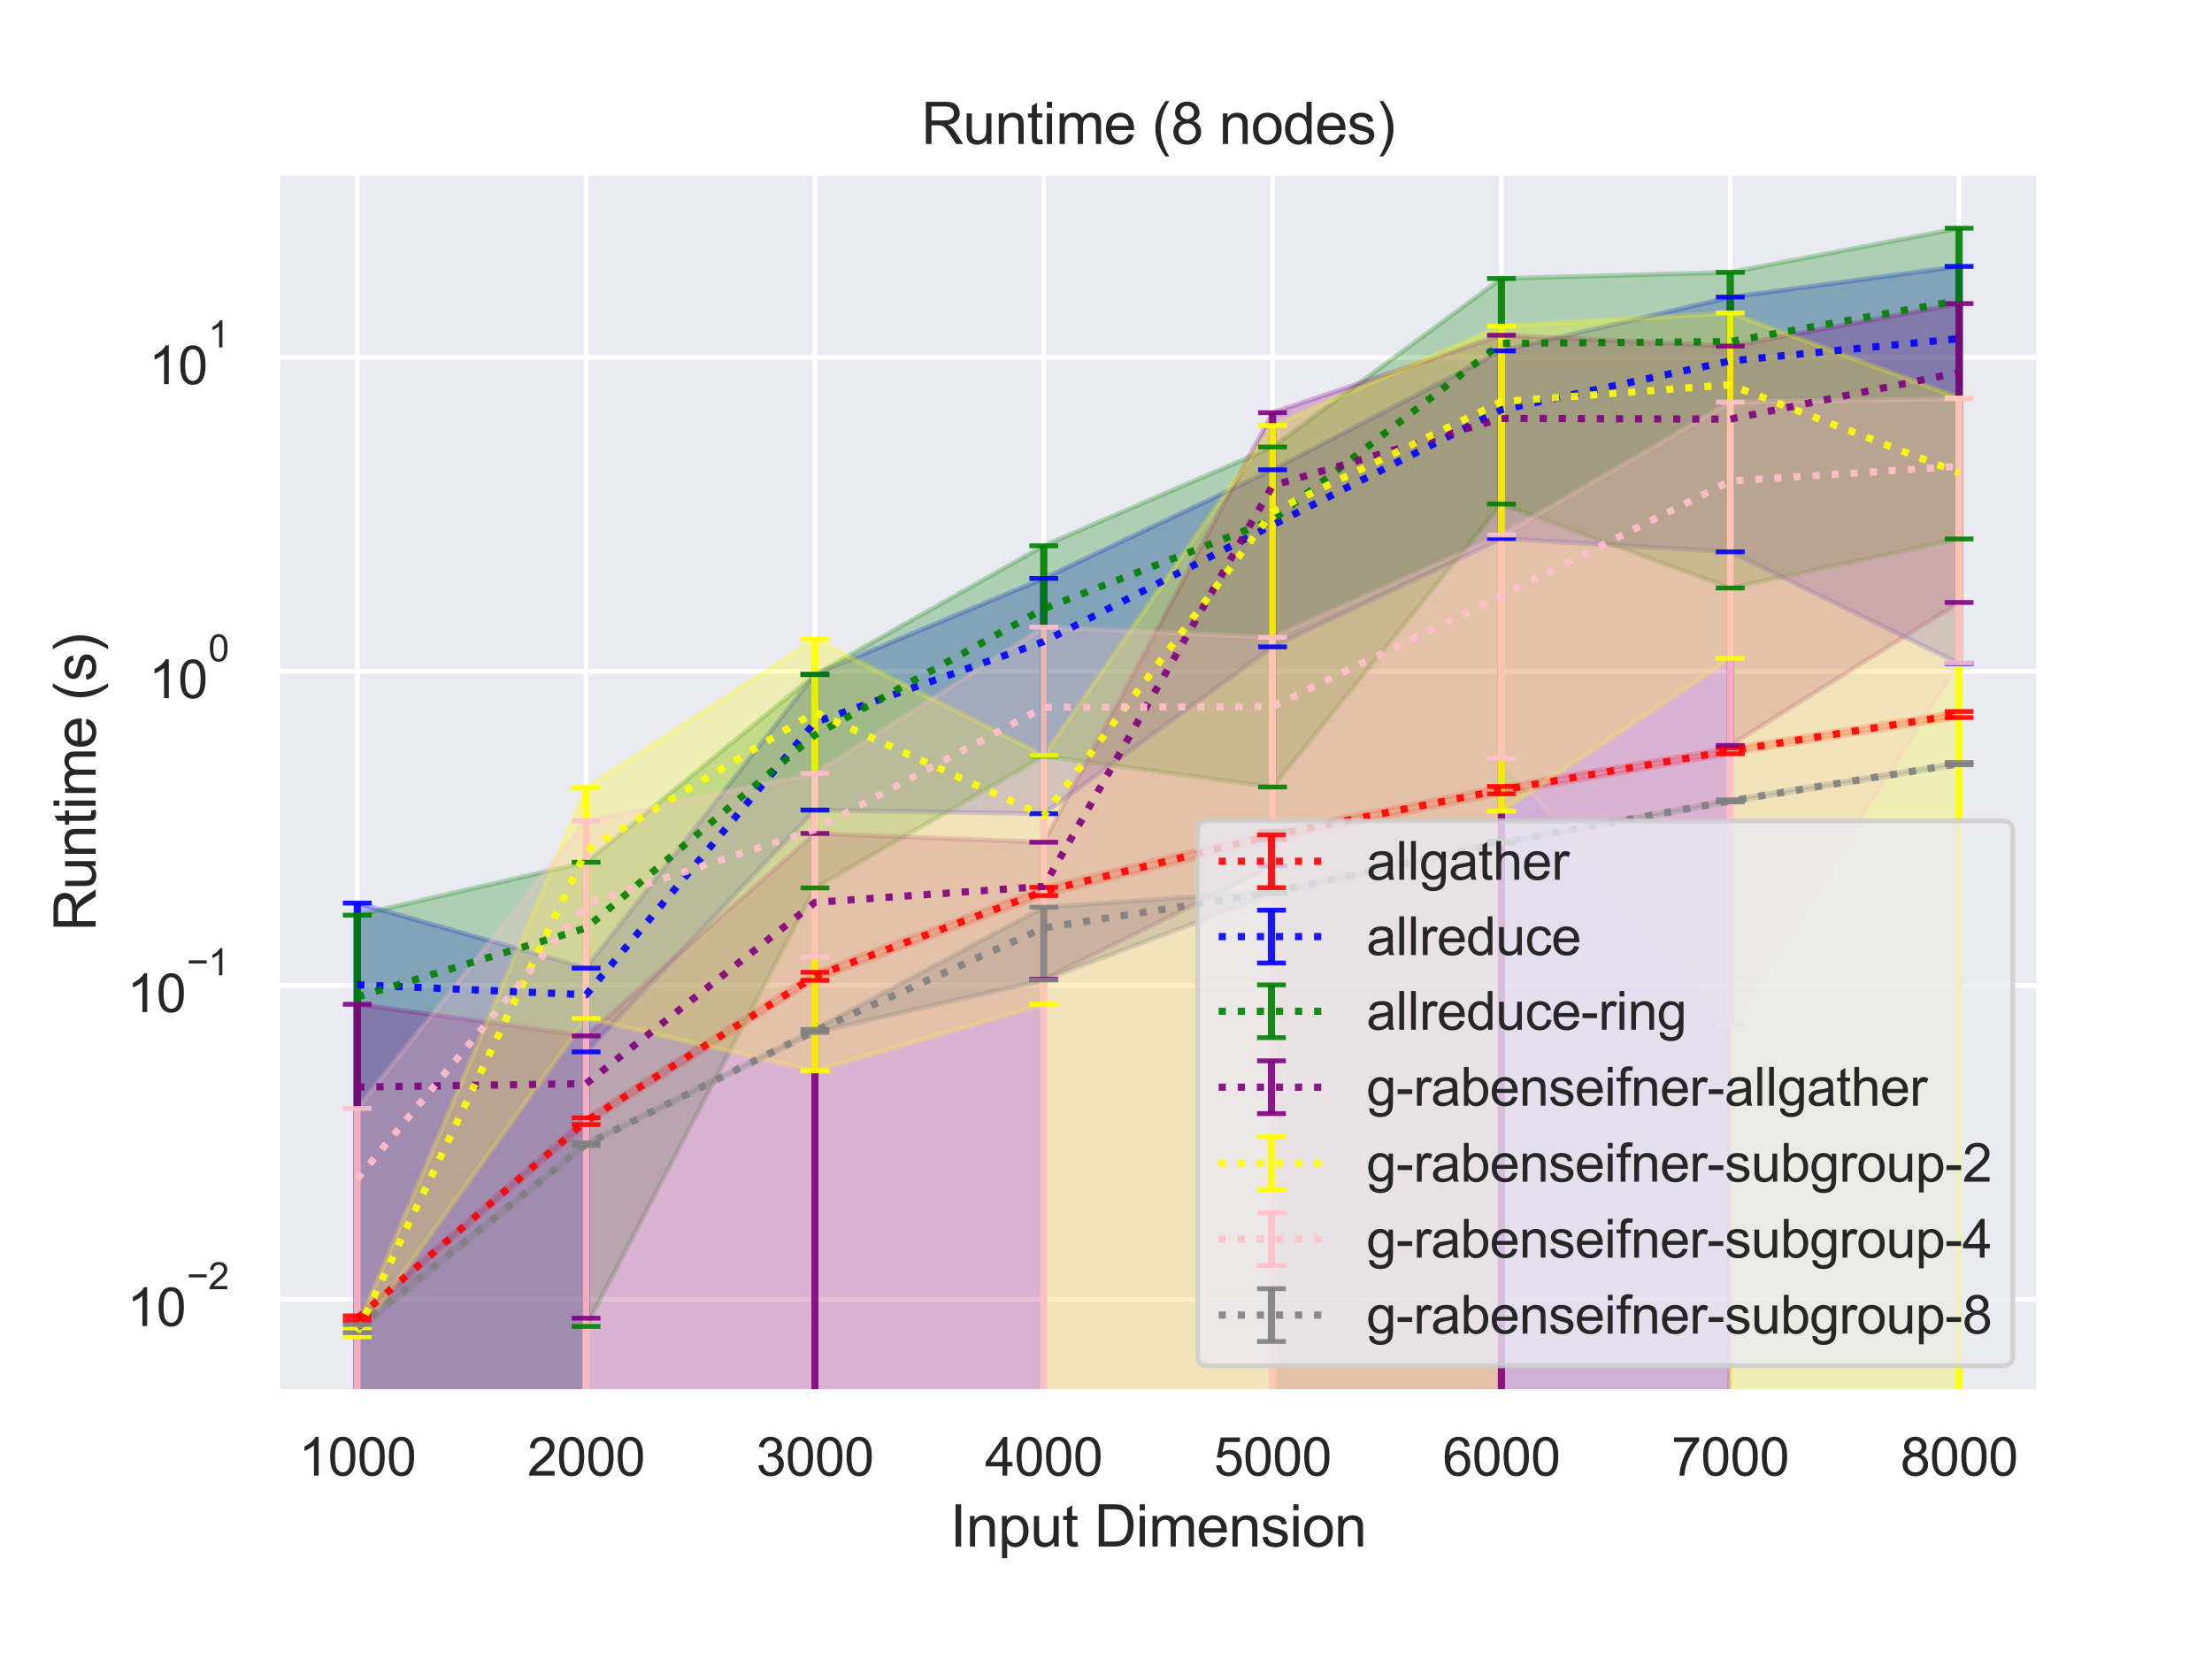 <?xml version="1.0" encoding="utf-8" standalone="no"?>
<!DOCTYPE svg PUBLIC "-//W3C//DTD SVG 1.1//EN"
  "http://www.w3.org/Graphics/SVG/1.1/DTD/svg11.dtd">
<svg height="345.6pt" version="1.1" viewBox="0 0 460.8 345.6" width="460.8pt" xmlns="http://www.w3.org/2000/svg" xmlns:xlink="http://www.w3.org/1999/xlink">
 <defs>
  <style type="text/css">*{stroke-linecap:butt;stroke-linejoin:round;}</style>
 </defs>
 <g id="figure_1">
  <g id="patch_1">
   <path d="M 0 345.6 
L 460.8 345.6 
L 460.8 0 
L 0 0 
z
" style="fill:#ffffff;"/>
  </g>
  <g id="axes_1">
   <g id="patch_2">
    <path d="M 57.74 290.02 
L 424.8 290.02 
L 424.8 36 
L 57.74 36 
z
" style="fill:#eaeaf2;"/>
   </g>
   <g id="matplotlib.axis_1">
    <g id="xtick_1">
     <g id="line2d_1">
      <path clip-path="url(#p9eb83b2bbb)" d="M 74.425 290.02 
L 74.425 36 
" style="fill:none;stroke:#ffffff;stroke-linecap:round;"/>
     </g>
     <g id="text_1">
      <!-- 1000 -->
      <g style="fill:#262626;" transform="translate(62.19 307.394)scale(0.11 -0.11)">
       <defs>
        <path d="M 2384 0 
L 1822 0 
L 1822 3584 
Q 1619 3391 1289 3197 
Q 959 3003 697 2906 
L 697 3450 
Q 1169 3672 1522 3987 
Q 1875 4303 2022 4600 
L 2384 4600 
L 2384 0 
z
" id="ArialMT-31" transform="scale(0.016)"/>
        <path d="M 266 2259 
Q 266 3072 433 3567 
Q 600 4063 929 4331 
Q 1259 4600 1759 4600 
Q 2128 4600 2406 4451 
Q 2684 4303 2865 4023 
Q 3047 3744 3150 3342 
Q 3253 2941 3253 2259 
Q 3253 1453 3087 958 
Q 2922 463 2592 192 
Q 2263 -78 1759 -78 
Q 1097 -78 719 397 
Q 266 969 266 2259 
z
M 844 2259 
Q 844 1131 1108 757 
Q 1372 384 1759 384 
Q 2147 384 2411 759 
Q 2675 1134 2675 2259 
Q 2675 3391 2411 3762 
Q 2147 4134 1753 4134 
Q 1366 4134 1134 3806 
Q 844 3388 844 2259 
z
" id="ArialMT-30" transform="scale(0.016)"/>
       </defs>
       <use xlink:href="#ArialMT-31"/>
       <use x="55.615" xlink:href="#ArialMT-30"/>
       <use x="111.23" xlink:href="#ArialMT-30"/>
       <use x="166.846" xlink:href="#ArialMT-30"/>
      </g>
     </g>
    </g>
    <g id="xtick_2">
     <g id="line2d_2">
      <path clip-path="url(#p9eb83b2bbb)" d="M 122.095 290.02 
L 122.095 36 
" style="fill:none;stroke:#ffffff;stroke-linecap:round;"/>
     </g>
     <g id="text_2">
      <!-- 2000 -->
      <g style="fill:#262626;" transform="translate(109.861 307.394)scale(0.11 -0.11)">
       <defs>
        <path d="M 3222 541 
L 3222 0 
L 194 0 
Q 188 203 259 391 
Q 375 700 629 1000 
Q 884 1300 1366 1694 
Q 2113 2306 2375 2664 
Q 2638 3022 2638 3341 
Q 2638 3675 2398 3904 
Q 2159 4134 1775 4134 
Q 1369 4134 1125 3890 
Q 881 3647 878 3216 
L 300 3275 
Q 359 3922 746 4261 
Q 1134 4600 1788 4600 
Q 2447 4600 2831 4234 
Q 3216 3869 3216 3328 
Q 3216 3053 3103 2787 
Q 2991 2522 2730 2228 
Q 2469 1934 1863 1422 
Q 1356 997 1212 845 
Q 1069 694 975 541 
L 3222 541 
z
" id="ArialMT-32" transform="scale(0.016)"/>
       </defs>
       <use xlink:href="#ArialMT-32"/>
       <use x="55.615" xlink:href="#ArialMT-30"/>
       <use x="111.23" xlink:href="#ArialMT-30"/>
       <use x="166.846" xlink:href="#ArialMT-30"/>
      </g>
     </g>
    </g>
    <g id="xtick_3">
     <g id="line2d_3">
      <path clip-path="url(#p9eb83b2bbb)" d="M 169.765 290.02 
L 169.765 36 
" style="fill:none;stroke:#ffffff;stroke-linecap:round;"/>
     </g>
     <g id="text_3">
      <!-- 3000 -->
      <g style="fill:#262626;" transform="translate(157.531 307.394)scale(0.11 -0.11)">
       <defs>
        <path d="M 269 1209 
L 831 1284 
Q 928 806 1161 595 
Q 1394 384 1728 384 
Q 2125 384 2398 659 
Q 2672 934 2672 1341 
Q 2672 1728 2419 1979 
Q 2166 2231 1775 2231 
Q 1616 2231 1378 2169 
L 1441 2663 
Q 1497 2656 1531 2656 
Q 1891 2656 2178 2843 
Q 2466 3031 2466 3422 
Q 2466 3731 2256 3934 
Q 2047 4138 1716 4138 
Q 1388 4138 1169 3931 
Q 950 3725 888 3313 
L 325 3413 
Q 428 3978 793 4289 
Q 1159 4600 1703 4600 
Q 2078 4600 2393 4439 
Q 2709 4278 2876 4000 
Q 3044 3722 3044 3409 
Q 3044 3113 2884 2869 
Q 2725 2625 2413 2481 
Q 2819 2388 3044 2092 
Q 3269 1797 3269 1353 
Q 3269 753 2831 336 
Q 2394 -81 1725 -81 
Q 1122 -81 723 278 
Q 325 638 269 1209 
z
" id="ArialMT-33" transform="scale(0.016)"/>
       </defs>
       <use xlink:href="#ArialMT-33"/>
       <use x="55.615" xlink:href="#ArialMT-30"/>
       <use x="111.23" xlink:href="#ArialMT-30"/>
       <use x="166.846" xlink:href="#ArialMT-30"/>
      </g>
     </g>
    </g>
    <g id="xtick_4">
     <g id="line2d_4">
      <path clip-path="url(#p9eb83b2bbb)" d="M 217.435 290.02 
L 217.435 36 
" style="fill:none;stroke:#ffffff;stroke-linecap:round;"/>
     </g>
     <g id="text_4">
      <!-- 4000 -->
      <g style="fill:#262626;" transform="translate(205.201 307.394)scale(0.11 -0.11)">
       <defs>
        <path d="M 2069 0 
L 2069 1097 
L 81 1097 
L 81 1613 
L 2172 4581 
L 2631 4581 
L 2631 1613 
L 3250 1613 
L 3250 1097 
L 2631 1097 
L 2631 0 
L 2069 0 
z
M 2069 1613 
L 2069 3678 
L 634 1613 
L 2069 1613 
z
" id="ArialMT-34" transform="scale(0.016)"/>
       </defs>
       <use xlink:href="#ArialMT-34"/>
       <use x="55.615" xlink:href="#ArialMT-30"/>
       <use x="111.23" xlink:href="#ArialMT-30"/>
       <use x="166.846" xlink:href="#ArialMT-30"/>
      </g>
     </g>
    </g>
    <g id="xtick_5">
     <g id="line2d_5">
      <path clip-path="url(#p9eb83b2bbb)" d="M 265.105 290.02 
L 265.105 36 
" style="fill:none;stroke:#ffffff;stroke-linecap:round;"/>
     </g>
     <g id="text_5">
      <!-- 5000 -->
      <g style="fill:#262626;" transform="translate(252.871 307.394)scale(0.11 -0.11)">
       <defs>
        <path d="M 266 1200 
L 856 1250 
Q 922 819 1161 601 
Q 1400 384 1738 384 
Q 2144 384 2425 690 
Q 2706 997 2706 1503 
Q 2706 1984 2436 2262 
Q 2166 2541 1728 2541 
Q 1456 2541 1237 2417 
Q 1019 2294 894 2097 
L 366 2166 
L 809 4519 
L 3088 4519 
L 3088 3981 
L 1259 3981 
L 1013 2750 
Q 1425 3038 1878 3038 
Q 2478 3038 2890 2622 
Q 3303 2206 3303 1553 
Q 3303 931 2941 478 
Q 2500 -78 1738 -78 
Q 1113 -78 717 272 
Q 322 622 266 1200 
z
" id="ArialMT-35" transform="scale(0.016)"/>
       </defs>
       <use xlink:href="#ArialMT-35"/>
       <use x="55.615" xlink:href="#ArialMT-30"/>
       <use x="111.23" xlink:href="#ArialMT-30"/>
       <use x="166.846" xlink:href="#ArialMT-30"/>
      </g>
     </g>
    </g>
    <g id="xtick_6">
     <g id="line2d_6">
      <path clip-path="url(#p9eb83b2bbb)" d="M 312.775 290.02 
L 312.775 36 
" style="fill:none;stroke:#ffffff;stroke-linecap:round;"/>
     </g>
     <g id="text_6">
      <!-- 6000 -->
      <g style="fill:#262626;" transform="translate(300.541 307.394)scale(0.11 -0.11)">
       <defs>
        <path d="M 3184 3459 
L 2625 3416 
Q 2550 3747 2413 3897 
Q 2184 4138 1850 4138 
Q 1581 4138 1378 3988 
Q 1113 3794 959 3422 
Q 806 3050 800 2363 
Q 1003 2672 1297 2822 
Q 1591 2972 1913 2972 
Q 2475 2972 2870 2558 
Q 3266 2144 3266 1488 
Q 3266 1056 3080 686 
Q 2894 316 2569 119 
Q 2244 -78 1831 -78 
Q 1128 -78 684 439 
Q 241 956 241 2144 
Q 241 3472 731 4075 
Q 1159 4600 1884 4600 
Q 2425 4600 2770 4297 
Q 3116 3994 3184 3459 
z
M 888 1484 
Q 888 1194 1011 928 
Q 1134 663 1356 523 
Q 1578 384 1822 384 
Q 2178 384 2434 671 
Q 2691 959 2691 1453 
Q 2691 1928 2437 2201 
Q 2184 2475 1800 2475 
Q 1419 2475 1153 2201 
Q 888 1928 888 1484 
z
" id="ArialMT-36" transform="scale(0.016)"/>
       </defs>
       <use xlink:href="#ArialMT-36"/>
       <use x="55.615" xlink:href="#ArialMT-30"/>
       <use x="111.23" xlink:href="#ArialMT-30"/>
       <use x="166.846" xlink:href="#ArialMT-30"/>
      </g>
     </g>
    </g>
    <g id="xtick_7">
     <g id="line2d_7">
      <path clip-path="url(#p9eb83b2bbb)" d="M 360.445 290.02 
L 360.445 36 
" style="fill:none;stroke:#ffffff;stroke-linecap:round;"/>
     </g>
     <g id="text_7">
      <!-- 7000 -->
      <g style="fill:#262626;" transform="translate(348.211 307.394)scale(0.11 -0.11)">
       <defs>
        <path d="M 303 3981 
L 303 4522 
L 3269 4522 
L 3269 4084 
Q 2831 3619 2401 2847 
Q 1972 2075 1738 1259 
Q 1569 684 1522 0 
L 944 0 
Q 953 541 1156 1306 
Q 1359 2072 1739 2783 
Q 2119 3494 2547 3981 
L 303 3981 
z
" id="ArialMT-37" transform="scale(0.016)"/>
       </defs>
       <use xlink:href="#ArialMT-37"/>
       <use x="55.615" xlink:href="#ArialMT-30"/>
       <use x="111.23" xlink:href="#ArialMT-30"/>
       <use x="166.846" xlink:href="#ArialMT-30"/>
      </g>
     </g>
    </g>
    <g id="xtick_8">
     <g id="line2d_8">
      <path clip-path="url(#p9eb83b2bbb)" d="M 408.115 290.02 
L 408.115 36 
" style="fill:none;stroke:#ffffff;stroke-linecap:round;"/>
     </g>
     <g id="text_8">
      <!-- 8000 -->
      <g style="fill:#262626;" transform="translate(395.881 307.394)scale(0.11 -0.11)">
       <defs>
        <path d="M 1131 2484 
Q 781 2613 612 2850 
Q 444 3088 444 3419 
Q 444 3919 803 4259 
Q 1163 4600 1759 4600 
Q 2359 4600 2725 4251 
Q 3091 3903 3091 3403 
Q 3091 3084 2923 2848 
Q 2756 2613 2416 2484 
Q 2838 2347 3058 2040 
Q 3278 1734 3278 1309 
Q 3278 722 2862 322 
Q 2447 -78 1769 -78 
Q 1091 -78 675 323 
Q 259 725 259 1325 
Q 259 1772 486 2073 
Q 713 2375 1131 2484 
z
M 1019 3438 
Q 1019 3113 1228 2906 
Q 1438 2700 1772 2700 
Q 2097 2700 2305 2904 
Q 2513 3109 2513 3406 
Q 2513 3716 2298 3927 
Q 2084 4138 1766 4138 
Q 1444 4138 1231 3931 
Q 1019 3725 1019 3438 
z
M 838 1322 
Q 838 1081 952 856 
Q 1066 631 1291 507 
Q 1516 384 1775 384 
Q 2178 384 2440 643 
Q 2703 903 2703 1303 
Q 2703 1709 2433 1975 
Q 2163 2241 1756 2241 
Q 1359 2241 1098 1978 
Q 838 1716 838 1322 
z
" id="ArialMT-38" transform="scale(0.016)"/>
       </defs>
       <use xlink:href="#ArialMT-38"/>
       <use x="55.615" xlink:href="#ArialMT-30"/>
       <use x="111.23" xlink:href="#ArialMT-30"/>
       <use x="166.846" xlink:href="#ArialMT-30"/>
      </g>
     </g>
    </g>
    <g id="text_9">
     <!-- Input Dimension -->
     <g style="fill:#262626;" transform="translate(197.916 322.169)scale(0.12 -0.12)">
      <defs>
       <path d="M 597 0 
L 597 4581 
L 1203 4581 
L 1203 0 
L 597 0 
z
" id="ArialMT-49" transform="scale(0.016)"/>
       <path d="M 422 0 
L 422 3319 
L 928 3319 
L 928 2847 
Q 1294 3394 1984 3394 
Q 2284 3394 2536 3286 
Q 2788 3178 2913 3003 
Q 3038 2828 3088 2588 
Q 3119 2431 3119 2041 
L 3119 0 
L 2556 0 
L 2556 2019 
Q 2556 2363 2490 2533 
Q 2425 2703 2258 2804 
Q 2091 2906 1866 2906 
Q 1506 2906 1245 2678 
Q 984 2450 984 1813 
L 984 0 
L 422 0 
z
" id="ArialMT-6e" transform="scale(0.016)"/>
       <path d="M 422 -1272 
L 422 3319 
L 934 3319 
L 934 2888 
Q 1116 3141 1344 3267 
Q 1572 3394 1897 3394 
Q 2322 3394 2647 3175 
Q 2972 2956 3137 2557 
Q 3303 2159 3303 1684 
Q 3303 1175 3120 767 
Q 2938 359 2589 142 
Q 2241 -75 1856 -75 
Q 1575 -75 1351 44 
Q 1128 163 984 344 
L 984 -1272 
L 422 -1272 
z
M 931 1641 
Q 931 1000 1190 694 
Q 1450 388 1819 388 
Q 2194 388 2461 705 
Q 2728 1022 2728 1688 
Q 2728 2322 2467 2637 
Q 2206 2953 1844 2953 
Q 1484 2953 1207 2617 
Q 931 2281 931 1641 
z
" id="ArialMT-70" transform="scale(0.016)"/>
       <path d="M 2597 0 
L 2597 488 
Q 2209 -75 1544 -75 
Q 1250 -75 995 37 
Q 741 150 617 320 
Q 494 491 444 738 
Q 409 903 409 1263 
L 409 3319 
L 972 3319 
L 972 1478 
Q 972 1038 1006 884 
Q 1059 663 1231 536 
Q 1403 409 1656 409 
Q 1909 409 2131 539 
Q 2353 669 2445 892 
Q 2538 1116 2538 1541 
L 2538 3319 
L 3100 3319 
L 3100 0 
L 2597 0 
z
" id="ArialMT-75" transform="scale(0.016)"/>
       <path d="M 1650 503 
L 1731 6 
Q 1494 -44 1306 -44 
Q 1000 -44 831 53 
Q 663 150 594 308 
Q 525 466 525 972 
L 525 2881 
L 113 2881 
L 113 3319 
L 525 3319 
L 525 4141 
L 1084 4478 
L 1084 3319 
L 1650 3319 
L 1650 2881 
L 1084 2881 
L 1084 941 
Q 1084 700 1114 631 
Q 1144 563 1211 522 
Q 1278 481 1403 481 
Q 1497 481 1650 503 
z
" id="ArialMT-74" transform="scale(0.016)"/>
       <path id="ArialMT-20" transform="scale(0.016)"/>
       <path d="M 494 0 
L 494 4581 
L 2072 4581 
Q 2606 4581 2888 4516 
Q 3281 4425 3559 4188 
Q 3922 3881 4101 3404 
Q 4281 2928 4281 2316 
Q 4281 1794 4159 1391 
Q 4038 988 3847 723 
Q 3656 459 3429 307 
Q 3203 156 2883 78 
Q 2563 0 2147 0 
L 494 0 
z
M 1100 541 
L 2078 541 
Q 2531 541 2789 625 
Q 3047 709 3200 863 
Q 3416 1078 3536 1442 
Q 3656 1806 3656 2325 
Q 3656 3044 3420 3430 
Q 3184 3816 2847 3947 
Q 2603 4041 2063 4041 
L 1100 4041 
L 1100 541 
z
" id="ArialMT-44" transform="scale(0.016)"/>
       <path d="M 425 3934 
L 425 4581 
L 988 4581 
L 988 3934 
L 425 3934 
z
M 425 0 
L 425 3319 
L 988 3319 
L 988 0 
L 425 0 
z
" id="ArialMT-69" transform="scale(0.016)"/>
       <path d="M 422 0 
L 422 3319 
L 925 3319 
L 925 2853 
Q 1081 3097 1340 3245 
Q 1600 3394 1931 3394 
Q 2300 3394 2536 3241 
Q 2772 3088 2869 2813 
Q 3263 3394 3894 3394 
Q 4388 3394 4653 3120 
Q 4919 2847 4919 2278 
L 4919 0 
L 4359 0 
L 4359 2091 
Q 4359 2428 4304 2576 
Q 4250 2725 4106 2815 
Q 3963 2906 3769 2906 
Q 3419 2906 3187 2673 
Q 2956 2441 2956 1928 
L 2956 0 
L 2394 0 
L 2394 2156 
Q 2394 2531 2256 2718 
Q 2119 2906 1806 2906 
Q 1569 2906 1367 2781 
Q 1166 2656 1075 2415 
Q 984 2175 984 1722 
L 984 0 
L 422 0 
z
" id="ArialMT-6d" transform="scale(0.016)"/>
       <path d="M 2694 1069 
L 3275 997 
Q 3138 488 2766 206 
Q 2394 -75 1816 -75 
Q 1088 -75 661 373 
Q 234 822 234 1631 
Q 234 2469 665 2931 
Q 1097 3394 1784 3394 
Q 2450 3394 2872 2941 
Q 3294 2488 3294 1666 
Q 3294 1616 3291 1516 
L 816 1516 
Q 847 969 1125 678 
Q 1403 388 1819 388 
Q 2128 388 2347 550 
Q 2566 713 2694 1069 
z
M 847 1978 
L 2700 1978 
Q 2663 2397 2488 2606 
Q 2219 2931 1791 2931 
Q 1403 2931 1139 2672 
Q 875 2413 847 1978 
z
" id="ArialMT-65" transform="scale(0.016)"/>
       <path d="M 197 991 
L 753 1078 
Q 800 744 1014 566 
Q 1228 388 1613 388 
Q 2000 388 2187 545 
Q 2375 703 2375 916 
Q 2375 1106 2209 1216 
Q 2094 1291 1634 1406 
Q 1016 1563 777 1677 
Q 538 1791 414 1992 
Q 291 2194 291 2438 
Q 291 2659 392 2848 
Q 494 3038 669 3163 
Q 800 3259 1026 3326 
Q 1253 3394 1513 3394 
Q 1903 3394 2198 3281 
Q 2494 3169 2634 2976 
Q 2775 2784 2828 2463 
L 2278 2388 
Q 2241 2644 2061 2787 
Q 1881 2931 1553 2931 
Q 1166 2931 1000 2803 
Q 834 2675 834 2503 
Q 834 2394 903 2306 
Q 972 2216 1119 2156 
Q 1203 2125 1616 2013 
Q 2213 1853 2448 1751 
Q 2684 1650 2818 1456 
Q 2953 1263 2953 975 
Q 2953 694 2789 445 
Q 2625 197 2315 61 
Q 2006 -75 1616 -75 
Q 969 -75 630 194 
Q 291 463 197 991 
z
" id="ArialMT-73" transform="scale(0.016)"/>
       <path d="M 213 1659 
Q 213 2581 725 3025 
Q 1153 3394 1769 3394 
Q 2453 3394 2887 2945 
Q 3322 2497 3322 1706 
Q 3322 1066 3130 698 
Q 2938 331 2570 128 
Q 2203 -75 1769 -75 
Q 1072 -75 642 372 
Q 213 819 213 1659 
z
M 791 1659 
Q 791 1022 1069 705 
Q 1347 388 1769 388 
Q 2188 388 2466 706 
Q 2744 1025 2744 1678 
Q 2744 2294 2464 2611 
Q 2184 2928 1769 2928 
Q 1347 2928 1069 2612 
Q 791 2297 791 1659 
z
" id="ArialMT-6f" transform="scale(0.016)"/>
      </defs>
      <use xlink:href="#ArialMT-49"/>
      <use x="27.783" xlink:href="#ArialMT-6e"/>
      <use x="83.398" xlink:href="#ArialMT-70"/>
      <use x="139.014" xlink:href="#ArialMT-75"/>
      <use x="194.629" xlink:href="#ArialMT-74"/>
      <use x="222.412" xlink:href="#ArialMT-20"/>
      <use x="250.195" xlink:href="#ArialMT-44"/>
      <use x="322.412" xlink:href="#ArialMT-69"/>
      <use x="344.629" xlink:href="#ArialMT-6d"/>
      <use x="427.93" xlink:href="#ArialMT-65"/>
      <use x="483.545" xlink:href="#ArialMT-6e"/>
      <use x="539.16" xlink:href="#ArialMT-73"/>
      <use x="589.16" xlink:href="#ArialMT-69"/>
      <use x="611.377" xlink:href="#ArialMT-6f"/>
      <use x="666.992" xlink:href="#ArialMT-6e"/>
     </g>
    </g>
   </g>
   <g id="matplotlib.axis_2">
    <g id="ytick_1">
     <g id="line2d_9">
      <path clip-path="url(#p9eb83b2bbb)" d="M 57.74 270.673 
L 424.8 270.673 
" style="fill:none;stroke:#ffffff;stroke-linecap:round;"/>
     </g>
     <g id="text_10">
      <!-- $\mathdefault{10^{-2}}$ -->
      <g style="fill:#262626;" transform="translate(26.46 276.345)scale(0.11 -0.11)">
       <defs>
        <path d="M 3381 1997 
L 356 1997 
L 356 2522 
L 3381 2522 
L 3381 1997 
z
" id="ArialMT-2212" transform="scale(0.016)"/>
       </defs>
       <use transform="translate(0 0.994)" xlink:href="#ArialMT-31"/>
       <use transform="translate(55.615 0.994)" xlink:href="#ArialMT-30"/>
       <use transform="translate(112.973 70.688)scale(0.7)" xlink:href="#ArialMT-2212"/>
       <use transform="translate(153.852 70.688)scale(0.7)" xlink:href="#ArialMT-32"/>
      </g>
     </g>
    </g>
    <g id="ytick_2">
     <g id="line2d_10">
      <path clip-path="url(#p9eb83b2bbb)" d="M 57.74 205.271 
L 424.8 205.271 
" style="fill:none;stroke:#ffffff;stroke-linecap:round;"/>
     </g>
     <g id="text_11">
      <!-- $\mathdefault{10^{-1}}$ -->
      <g style="fill:#262626;" transform="translate(26.46 210.942)scale(0.11 -0.11)">
       <use transform="translate(0 0.994)" xlink:href="#ArialMT-31"/>
       <use transform="translate(55.615 0.994)" xlink:href="#ArialMT-30"/>
       <use transform="translate(112.973 70.688)scale(0.7)" xlink:href="#ArialMT-2212"/>
       <use transform="translate(153.852 70.688)scale(0.7)" xlink:href="#ArialMT-31"/>
      </g>
     </g>
    </g>
    <g id="ytick_3">
     <g id="line2d_11">
      <path clip-path="url(#p9eb83b2bbb)" d="M 57.74 139.868 
L 424.8 139.868 
" style="fill:none;stroke:#ffffff;stroke-linecap:round;"/>
     </g>
     <g id="text_12">
      <!-- $\mathdefault{10^{0}}$ -->
      <g style="fill:#262626;" transform="translate(30.97 145.54)scale(0.11 -0.11)">
       <use transform="translate(0 0.994)" xlink:href="#ArialMT-31"/>
       <use transform="translate(55.615 0.994)" xlink:href="#ArialMT-30"/>
       <use transform="translate(112.973 70.688)scale(0.7)" xlink:href="#ArialMT-30"/>
      </g>
     </g>
    </g>
    <g id="ytick_4">
     <g id="line2d_12">
      <path clip-path="url(#p9eb83b2bbb)" d="M 57.74 74.466 
L 424.8 74.466 
" style="fill:none;stroke:#ffffff;stroke-linecap:round;"/>
     </g>
     <g id="text_13">
      <!-- $\mathdefault{10^{1}}$ -->
      <g style="fill:#262626;" transform="translate(30.97 80.138)scale(0.11 -0.11)">
       <use transform="translate(0 0.994)" xlink:href="#ArialMT-31"/>
       <use transform="translate(55.615 0.994)" xlink:href="#ArialMT-30"/>
       <use transform="translate(112.973 70.688)scale(0.7)" xlink:href="#ArialMT-31"/>
      </g>
     </g>
    </g>
    <g id="ytick_5"/>
    <g id="ytick_6"/>
    <g id="ytick_7"/>
    <g id="ytick_8"/>
    <g id="ytick_9"/>
    <g id="ytick_10"/>
    <g id="ytick_11"/>
    <g id="ytick_12"/>
    <g id="ytick_13"/>
    <g id="ytick_14"/>
    <g id="ytick_15"/>
    <g id="ytick_16"/>
    <g id="ytick_17"/>
    <g id="ytick_18"/>
    <g id="ytick_19"/>
    <g id="ytick_20"/>
    <g id="ytick_21"/>
    <g id="ytick_22"/>
    <g id="ytick_23"/>
    <g id="ytick_24"/>
    <g id="ytick_25"/>
    <g id="ytick_26"/>
    <g id="ytick_27"/>
    <g id="ytick_28"/>
    <g id="ytick_29"/>
    <g id="ytick_30"/>
    <g id="ytick_31"/>
    <g id="ytick_32"/>
    <g id="ytick_33"/>
    <g id="ytick_34"/>
    <g id="text_14">
     <!-- Runtime (s) -->
     <g style="fill:#262626;" transform="translate(19.934 194.013)rotate(-90)scale(0.12 -0.12)">
      <defs>
       <path d="M 503 0 
L 503 4581 
L 2534 4581 
Q 3147 4581 3465 4457 
Q 3784 4334 3975 4021 
Q 4166 3709 4166 3331 
Q 4166 2844 3850 2509 
Q 3534 2175 2875 2084 
Q 3116 1969 3241 1856 
Q 3506 1613 3744 1247 
L 4541 0 
L 3778 0 
L 3172 953 
Q 2906 1366 2734 1584 
Q 2563 1803 2427 1890 
Q 2291 1978 2150 2013 
Q 2047 2034 1813 2034 
L 1109 2034 
L 1109 0 
L 503 0 
z
M 1109 2559 
L 2413 2559 
Q 2828 2559 3062 2645 
Q 3297 2731 3419 2920 
Q 3541 3109 3541 3331 
Q 3541 3656 3305 3865 
Q 3069 4075 2559 4075 
L 1109 4075 
L 1109 2559 
z
" id="ArialMT-52" transform="scale(0.016)"/>
       <path d="M 1497 -1347 
Q 1031 -759 709 28 
Q 388 816 388 1659 
Q 388 2403 628 3084 
Q 909 3875 1497 4659 
L 1900 4659 
Q 1522 4009 1400 3731 
Q 1209 3300 1100 2831 
Q 966 2247 966 1656 
Q 966 153 1900 -1347 
L 1497 -1347 
z
" id="ArialMT-28" transform="scale(0.016)"/>
       <path d="M 791 -1347 
L 388 -1347 
Q 1322 153 1322 1656 
Q 1322 2244 1188 2822 
Q 1081 3291 891 3722 
Q 769 4003 388 4659 
L 791 4659 
Q 1378 3875 1659 3084 
Q 1900 2403 1900 1659 
Q 1900 816 1576 28 
Q 1253 -759 791 -1347 
z
" id="ArialMT-29" transform="scale(0.016)"/>
      </defs>
      <use xlink:href="#ArialMT-52"/>
      <use x="72.217" xlink:href="#ArialMT-75"/>
      <use x="127.832" xlink:href="#ArialMT-6e"/>
      <use x="183.447" xlink:href="#ArialMT-74"/>
      <use x="211.23" xlink:href="#ArialMT-69"/>
      <use x="233.447" xlink:href="#ArialMT-6d"/>
      <use x="316.748" xlink:href="#ArialMT-65"/>
      <use x="372.363" xlink:href="#ArialMT-20"/>
      <use x="400.146" xlink:href="#ArialMT-28"/>
      <use x="433.447" xlink:href="#ArialMT-73"/>
      <use x="483.447" xlink:href="#ArialMT-29"/>
     </g>
    </g>
   </g>
   <g id="PolyCollection_1">
    <defs>
     <path d="M 74.425 -71.465 
L 74.425 -70.435 
L 122.095 -111.339 
L 169.765 -141.386 
L 217.435 -159.036 
L 265.105 -170.677 
L 312.775 -180.218 
L 360.445 -188.578 
L 408.115 -196.126 
L 408.115 -197.375 
L 408.115 -197.375 
L 360.445 -189.803 
L 312.775 -181.769 
L 265.105 -172.419 
L 217.435 -160.753 
L 169.765 -143.048 
L 122.095 -112.734 
L 74.425 -71.465 
z
" id="m3c4e44152c" style="stroke:#ff0000;stroke-opacity:0.25;"/>
    </defs>
    <g clip-path="url(#p9eb83b2bbb)">
     <use style="fill:#ff0000;fill-opacity:0.25;stroke:#ff0000;stroke-opacity:0.25;" x="0" xlink:href="#m3c4e44152c" y="345.6"/>
    </g>
   </g>
   <g id="PolyCollection_2">
    <path clip-path="url(#p9eb83b2bbb)" d="M 74.425 188.131 
L 74.425 65542.012 
L 122.095 219.124 
L 169.765 168.752 
L 217.435 169.507 
L 265.105 134.758 
L 312.775 112.186 
L 360.445 114.962 
L 408.115 138.229 
L 408.115 55.497 
L 408.115 55.497 
L 360.445 61.888 
L 312.775 73.097 
L 265.105 97.867 
L 217.435 120.49 
L 169.765 140.476 
L 122.095 201.682 
L 74.425 188.131 
z
" style="fill:#0000ff;fill-opacity:0.25;stroke:#0000ff;stroke-opacity:0.25;"/>
   </g>
   <g id="PolyCollection_3">
    <path clip-path="url(#p9eb83b2bbb)" d="M 74.425 190.649 
L 74.425 65542.012 
L 122.095 276.31 
L 169.765 184.966 
L 217.435 157.507 
L 265.105 163.947 
L 312.775 104.999 
L 360.445 122.493 
L 408.115 112.276 
L 408.115 47.546 
L 408.115 47.546 
L 360.445 56.737 
L 312.775 58.017 
L 265.105 93.127 
L 217.435 113.701 
L 169.765 140.548 
L 122.095 179.623 
L 74.425 190.649 
z
" style="fill:#008000;fill-opacity:0.25;stroke:#008000;stroke-opacity:0.25;"/>
   </g>
   <g id="PolyCollection_4">
    <path clip-path="url(#p9eb83b2bbb)" d="M 74.425 209.207 
L 74.425 65542.012 
L 122.095 274.607 
L 169.765 65542.012 
L 217.435 203.993 
L 265.105 180.351 
L 312.775 65542.012 
L 360.445 155.291 
L 408.115 125.504 
L 408.115 63.246 
L 408.115 63.246 
L 360.445 72.104 
L 312.775 69.836 
L 265.105 85.972 
L 217.435 175.451 
L 169.765 173.623 
L 122.095 215.801 
L 74.425 209.207 
z
" style="fill:#800080;fill-opacity:0.25;stroke:#800080;stroke-opacity:0.25;"/>
   </g>
   <g id="PolyCollection_5">
    <path clip-path="url(#p9eb83b2bbb)" d="M 74.425 276.632 
L 74.425 278.474 
L 122.095 212.142 
L 169.765 223.078 
L 217.435 209.191 
L 265.105 65542.012 
L 312.775 168.992 
L 360.445 137.136 
L 408.115 65542.012 
L 408.115 82.897 
L 408.115 82.897 
L 360.445 65.18 
L 312.775 67.938 
L 265.105 88.646 
L 217.435 157.385 
L 169.765 133.155 
L 122.095 164.104 
L 74.425 276.632 
z
" style="fill:#ffff00;fill-opacity:0.25;stroke:#ffff00;stroke-opacity:0.25;"/>
   </g>
   <g id="PolyCollection_6">
    <path clip-path="url(#p9eb83b2bbb)" d="M 74.425 230.909 
L 74.425 65542.012 
L 122.095 65542.012 
L 169.765 199.385 
L 217.435 65542.012 
L 265.105 65542.012 
L 312.775 157.951 
L 360.445 213.46 
L 408.115 138.084 
L 408.115 83.064 
L 408.115 83.064 
L 360.445 83.769 
L 312.775 111.457 
L 265.105 132.776 
L 217.435 130.635 
L 169.765 161.142 
L 122.095 171.012 
L 74.425 230.909 
z
" style="fill:#ffc0cb;fill-opacity:0.25;stroke:#ffc0cb;stroke-opacity:0.25;"/>
   </g>
   <g id="PolyCollection_7">
    <defs>
     <path d="M 74.425 -69.668 
L 74.425 -67.984 
L 122.095 -106.975 
L 169.765 -130.516 
L 217.435 -141.447 
L 265.105 -159.458 
L 312.775 -169.855 
L 360.445 -178.537 
L 408.115 -186.281 
L 408.115 -186.74 
L 408.115 -186.74 
L 360.445 -178.974 
L 312.775 -170.311 
L 265.105 -159.93 
L 217.435 -156.602 
L 169.765 -131.139 
L 122.095 -107.532 
L 74.425 -69.668 
z
" id="me97b792f9b" style="stroke:#808080;stroke-opacity:0.25;"/>
    </defs>
    <g clip-path="url(#p9eb83b2bbb)">
     <use style="fill:#808080;fill-opacity:0.25;stroke:#808080;stroke-opacity:0.25;" x="0" xlink:href="#me97b792f9b" y="345.6"/>
    </g>
   </g>
   <g id="LineCollection_1">
    <path clip-path="url(#p9eb83b2bbb)" d="M 74.425 275.165 
L 74.425 274.135 
" style="fill:none;stroke:#ff0000;stroke-opacity:0.9;stroke-width:1.5;"/>
    <path clip-path="url(#p9eb83b2bbb)" d="M 122.095 234.261 
L 122.095 232.866 
" style="fill:none;stroke:#ff0000;stroke-opacity:0.9;stroke-width:1.5;"/>
    <path clip-path="url(#p9eb83b2bbb)" d="M 169.765 204.214 
L 169.765 202.552 
" style="fill:none;stroke:#ff0000;stroke-opacity:0.9;stroke-width:1.5;"/>
    <path clip-path="url(#p9eb83b2bbb)" d="M 217.435 186.564 
L 217.435 184.847 
" style="fill:none;stroke:#ff0000;stroke-opacity:0.9;stroke-width:1.5;"/>
    <path clip-path="url(#p9eb83b2bbb)" d="M 265.105 174.923 
L 265.105 173.181 
" style="fill:none;stroke:#ff0000;stroke-opacity:0.9;stroke-width:1.5;"/>
    <path clip-path="url(#p9eb83b2bbb)" d="M 312.775 165.382 
L 312.775 163.831 
" style="fill:none;stroke:#ff0000;stroke-opacity:0.9;stroke-width:1.5;"/>
    <path clip-path="url(#p9eb83b2bbb)" d="M 360.445 157.022 
L 360.445 155.797 
" style="fill:none;stroke:#ff0000;stroke-opacity:0.9;stroke-width:1.5;"/>
    <path clip-path="url(#p9eb83b2bbb)" d="M 408.115 149.474 
L 408.115 148.225 
" style="fill:none;stroke:#ff0000;stroke-opacity:0.9;stroke-width:1.5;"/>
   </g>
   <g id="LineCollection_2">
    <path clip-path="url(#p9eb83b2bbb)" d="M 74.425 346.6 
L 74.425 188.131 
" style="fill:none;stroke:#0000ff;stroke-opacity:0.9;stroke-width:1.5;"/>
    <path clip-path="url(#p9eb83b2bbb)" d="M 122.095 219.124 
L 122.095 201.682 
" style="fill:none;stroke:#0000ff;stroke-opacity:0.9;stroke-width:1.5;"/>
    <path clip-path="url(#p9eb83b2bbb)" d="M 169.765 168.752 
L 169.765 140.476 
" style="fill:none;stroke:#0000ff;stroke-opacity:0.9;stroke-width:1.5;"/>
    <path clip-path="url(#p9eb83b2bbb)" d="M 217.435 169.507 
L 217.435 120.49 
" style="fill:none;stroke:#0000ff;stroke-opacity:0.9;stroke-width:1.5;"/>
    <path clip-path="url(#p9eb83b2bbb)" d="M 265.105 134.758 
L 265.105 97.867 
" style="fill:none;stroke:#0000ff;stroke-opacity:0.9;stroke-width:1.5;"/>
    <path clip-path="url(#p9eb83b2bbb)" d="M 312.775 112.186 
L 312.775 73.097 
" style="fill:none;stroke:#0000ff;stroke-opacity:0.9;stroke-width:1.5;"/>
    <path clip-path="url(#p9eb83b2bbb)" d="M 360.445 114.962 
L 360.445 61.888 
" style="fill:none;stroke:#0000ff;stroke-opacity:0.9;stroke-width:1.5;"/>
    <path clip-path="url(#p9eb83b2bbb)" d="M 408.115 138.229 
L 408.115 55.497 
" style="fill:none;stroke:#0000ff;stroke-opacity:0.9;stroke-width:1.5;"/>
   </g>
   <g id="LineCollection_3">
    <path clip-path="url(#p9eb83b2bbb)" d="M 74.425 346.6 
L 74.425 190.649 
" style="fill:none;stroke:#008000;stroke-opacity:0.9;stroke-width:1.5;"/>
    <path clip-path="url(#p9eb83b2bbb)" d="M 122.095 276.31 
L 122.095 179.623 
" style="fill:none;stroke:#008000;stroke-opacity:0.9;stroke-width:1.5;"/>
    <path clip-path="url(#p9eb83b2bbb)" d="M 169.765 184.966 
L 169.765 140.548 
" style="fill:none;stroke:#008000;stroke-opacity:0.9;stroke-width:1.5;"/>
    <path clip-path="url(#p9eb83b2bbb)" d="M 217.435 157.507 
L 217.435 113.701 
" style="fill:none;stroke:#008000;stroke-opacity:0.9;stroke-width:1.5;"/>
    <path clip-path="url(#p9eb83b2bbb)" d="M 265.105 163.947 
L 265.105 93.127 
" style="fill:none;stroke:#008000;stroke-opacity:0.9;stroke-width:1.5;"/>
    <path clip-path="url(#p9eb83b2bbb)" d="M 312.775 104.999 
L 312.775 58.017 
" style="fill:none;stroke:#008000;stroke-opacity:0.9;stroke-width:1.5;"/>
    <path clip-path="url(#p9eb83b2bbb)" d="M 360.445 122.493 
L 360.445 56.737 
" style="fill:none;stroke:#008000;stroke-opacity:0.9;stroke-width:1.5;"/>
    <path clip-path="url(#p9eb83b2bbb)" d="M 408.115 112.276 
L 408.115 47.546 
" style="fill:none;stroke:#008000;stroke-opacity:0.9;stroke-width:1.5;"/>
   </g>
   <g id="LineCollection_4">
    <path clip-path="url(#p9eb83b2bbb)" d="M 74.425 346.6 
L 74.425 209.207 
" style="fill:none;stroke:#800080;stroke-opacity:0.9;stroke-width:1.5;"/>
    <path clip-path="url(#p9eb83b2bbb)" d="M 122.095 274.607 
L 122.095 215.801 
" style="fill:none;stroke:#800080;stroke-opacity:0.9;stroke-width:1.5;"/>
    <path clip-path="url(#p9eb83b2bbb)" d="M 169.765 346.6 
L 169.765 173.623 
" style="fill:none;stroke:#800080;stroke-opacity:0.9;stroke-width:1.5;"/>
    <path clip-path="url(#p9eb83b2bbb)" d="M 217.435 203.993 
L 217.435 175.451 
" style="fill:none;stroke:#800080;stroke-opacity:0.9;stroke-width:1.5;"/>
    <path clip-path="url(#p9eb83b2bbb)" d="M 265.105 180.351 
L 265.105 85.972 
" style="fill:none;stroke:#800080;stroke-opacity:0.9;stroke-width:1.5;"/>
    <path clip-path="url(#p9eb83b2bbb)" d="M 312.775 346.6 
L 312.775 69.836 
" style="fill:none;stroke:#800080;stroke-opacity:0.9;stroke-width:1.5;"/>
    <path clip-path="url(#p9eb83b2bbb)" d="M 360.445 155.291 
L 360.445 72.104 
" style="fill:none;stroke:#800080;stroke-opacity:0.9;stroke-width:1.5;"/>
    <path clip-path="url(#p9eb83b2bbb)" d="M 408.115 125.504 
L 408.115 63.246 
" style="fill:none;stroke:#800080;stroke-opacity:0.9;stroke-width:1.5;"/>
   </g>
   <g id="LineCollection_5">
    <path clip-path="url(#p9eb83b2bbb)" d="M 74.425 278.474 
L 74.425 276.632 
" style="fill:none;stroke:#ffff00;stroke-opacity:0.9;stroke-width:1.5;"/>
    <path clip-path="url(#p9eb83b2bbb)" d="M 122.095 212.142 
L 122.095 164.104 
" style="fill:none;stroke:#ffff00;stroke-opacity:0.9;stroke-width:1.5;"/>
    <path clip-path="url(#p9eb83b2bbb)" d="M 169.765 223.078 
L 169.765 133.155 
" style="fill:none;stroke:#ffff00;stroke-opacity:0.9;stroke-width:1.5;"/>
    <path clip-path="url(#p9eb83b2bbb)" d="M 217.435 209.191 
L 217.435 157.385 
" style="fill:none;stroke:#ffff00;stroke-opacity:0.9;stroke-width:1.5;"/>
    <path clip-path="url(#p9eb83b2bbb)" d="M 265.105 346.6 
L 265.105 88.646 
" style="fill:none;stroke:#ffff00;stroke-opacity:0.9;stroke-width:1.5;"/>
    <path clip-path="url(#p9eb83b2bbb)" d="M 312.775 168.992 
L 312.775 67.938 
" style="fill:none;stroke:#ffff00;stroke-opacity:0.9;stroke-width:1.5;"/>
    <path clip-path="url(#p9eb83b2bbb)" d="M 360.445 137.136 
L 360.445 65.18 
" style="fill:none;stroke:#ffff00;stroke-opacity:0.9;stroke-width:1.5;"/>
    <path clip-path="url(#p9eb83b2bbb)" d="M 408.115 346.6 
L 408.115 82.897 
" style="fill:none;stroke:#ffff00;stroke-opacity:0.9;stroke-width:1.5;"/>
   </g>
   <g id="LineCollection_6">
    <path clip-path="url(#p9eb83b2bbb)" d="M 74.425 346.6 
L 74.425 230.909 
" style="fill:none;stroke:#ffc0cb;stroke-opacity:0.9;stroke-width:1.5;"/>
    <path clip-path="url(#p9eb83b2bbb)" d="M 122.095 346.6 
L 122.095 171.012 
" style="fill:none;stroke:#ffc0cb;stroke-opacity:0.9;stroke-width:1.5;"/>
    <path clip-path="url(#p9eb83b2bbb)" d="M 169.765 199.385 
L 169.765 161.142 
" style="fill:none;stroke:#ffc0cb;stroke-opacity:0.9;stroke-width:1.5;"/>
    <path clip-path="url(#p9eb83b2bbb)" d="M 217.435 346.6 
L 217.435 130.635 
" style="fill:none;stroke:#ffc0cb;stroke-opacity:0.9;stroke-width:1.5;"/>
    <path clip-path="url(#p9eb83b2bbb)" d="M 265.105 346.6 
L 265.105 132.776 
" style="fill:none;stroke:#ffc0cb;stroke-opacity:0.9;stroke-width:1.5;"/>
    <path clip-path="url(#p9eb83b2bbb)" d="M 312.775 157.951 
L 312.775 111.457 
" style="fill:none;stroke:#ffc0cb;stroke-opacity:0.9;stroke-width:1.5;"/>
    <path clip-path="url(#p9eb83b2bbb)" d="M 360.445 213.46 
L 360.445 83.769 
" style="fill:none;stroke:#ffc0cb;stroke-opacity:0.9;stroke-width:1.5;"/>
    <path clip-path="url(#p9eb83b2bbb)" d="M 408.115 138.084 
L 408.115 83.064 
" style="fill:none;stroke:#ffc0cb;stroke-opacity:0.9;stroke-width:1.5;"/>
   </g>
   <g id="LineCollection_7">
    <path clip-path="url(#p9eb83b2bbb)" d="M 74.425 277.616 
L 74.425 275.932 
" style="fill:none;stroke:#808080;stroke-opacity:0.9;stroke-width:1.5;"/>
    <path clip-path="url(#p9eb83b2bbb)" d="M 122.095 238.625 
L 122.095 238.068 
" style="fill:none;stroke:#808080;stroke-opacity:0.9;stroke-width:1.5;"/>
    <path clip-path="url(#p9eb83b2bbb)" d="M 169.765 215.084 
L 169.765 214.461 
" style="fill:none;stroke:#808080;stroke-opacity:0.9;stroke-width:1.5;"/>
    <path clip-path="url(#p9eb83b2bbb)" d="M 217.435 204.153 
L 217.435 188.998 
" style="fill:none;stroke:#808080;stroke-opacity:0.9;stroke-width:1.5;"/>
    <path clip-path="url(#p9eb83b2bbb)" d="M 265.105 186.142 
L 265.105 185.67 
" style="fill:none;stroke:#808080;stroke-opacity:0.9;stroke-width:1.5;"/>
    <path clip-path="url(#p9eb83b2bbb)" d="M 312.775 175.745 
L 312.775 175.289 
" style="fill:none;stroke:#808080;stroke-opacity:0.9;stroke-width:1.5;"/>
    <path clip-path="url(#p9eb83b2bbb)" d="M 360.445 167.063 
L 360.445 166.626 
" style="fill:none;stroke:#808080;stroke-opacity:0.9;stroke-width:1.5;"/>
    <path clip-path="url(#p9eb83b2bbb)" d="M 408.115 159.319 
L 408.115 158.86 
" style="fill:none;stroke:#808080;stroke-opacity:0.9;stroke-width:1.5;"/>
   </g>
   <g id="line2d_13">
    <defs>
     <path d="M 3 0 
L -3 -0 
" id="m813adf1d73" style="stroke:#ff0000;stroke-opacity:0.9;"/>
    </defs>
    <g clip-path="url(#p9eb83b2bbb)">
     <use style="fill:#ff0000;fill-opacity:0.9;stroke:#ff0000;stroke-opacity:0.9;" x="74.425" xlink:href="#m813adf1d73" y="275.165"/>
     <use style="fill:#ff0000;fill-opacity:0.9;stroke:#ff0000;stroke-opacity:0.9;" x="122.095" xlink:href="#m813adf1d73" y="234.261"/>
     <use style="fill:#ff0000;fill-opacity:0.9;stroke:#ff0000;stroke-opacity:0.9;" x="169.765" xlink:href="#m813adf1d73" y="204.214"/>
     <use style="fill:#ff0000;fill-opacity:0.9;stroke:#ff0000;stroke-opacity:0.9;" x="217.435" xlink:href="#m813adf1d73" y="186.564"/>
     <use style="fill:#ff0000;fill-opacity:0.9;stroke:#ff0000;stroke-opacity:0.9;" x="265.105" xlink:href="#m813adf1d73" y="174.923"/>
     <use style="fill:#ff0000;fill-opacity:0.9;stroke:#ff0000;stroke-opacity:0.9;" x="312.775" xlink:href="#m813adf1d73" y="165.382"/>
     <use style="fill:#ff0000;fill-opacity:0.9;stroke:#ff0000;stroke-opacity:0.9;" x="360.445" xlink:href="#m813adf1d73" y="157.022"/>
     <use style="fill:#ff0000;fill-opacity:0.9;stroke:#ff0000;stroke-opacity:0.9;" x="408.115" xlink:href="#m813adf1d73" y="149.474"/>
    </g>
   </g>
   <g id="line2d_14">
    <g clip-path="url(#p9eb83b2bbb)">
     <use style="fill:#ff0000;fill-opacity:0.9;stroke:#ff0000;stroke-opacity:0.9;" x="74.425" xlink:href="#m813adf1d73" y="274.135"/>
     <use style="fill:#ff0000;fill-opacity:0.9;stroke:#ff0000;stroke-opacity:0.9;" x="122.095" xlink:href="#m813adf1d73" y="232.866"/>
     <use style="fill:#ff0000;fill-opacity:0.9;stroke:#ff0000;stroke-opacity:0.9;" x="169.765" xlink:href="#m813adf1d73" y="202.552"/>
     <use style="fill:#ff0000;fill-opacity:0.9;stroke:#ff0000;stroke-opacity:0.9;" x="217.435" xlink:href="#m813adf1d73" y="184.847"/>
     <use style="fill:#ff0000;fill-opacity:0.9;stroke:#ff0000;stroke-opacity:0.9;" x="265.105" xlink:href="#m813adf1d73" y="173.181"/>
     <use style="fill:#ff0000;fill-opacity:0.9;stroke:#ff0000;stroke-opacity:0.9;" x="312.775" xlink:href="#m813adf1d73" y="163.831"/>
     <use style="fill:#ff0000;fill-opacity:0.9;stroke:#ff0000;stroke-opacity:0.9;" x="360.445" xlink:href="#m813adf1d73" y="155.797"/>
     <use style="fill:#ff0000;fill-opacity:0.9;stroke:#ff0000;stroke-opacity:0.9;" x="408.115" xlink:href="#m813adf1d73" y="148.225"/>
    </g>
   </g>
   <g id="line2d_15">
    <defs>
     <path d="M 3 0 
L -3 -0 
" id="m7b06346e95" style="stroke:#0000ff;stroke-opacity:0.9;"/>
    </defs>
    <g clip-path="url(#p9eb83b2bbb)">
     <use style="fill:#0000ff;fill-opacity:0.9;stroke:#0000ff;stroke-opacity:0.9;" x="104.095" xlink:href="#m7b06346e95" y="24884.2"/>
     <use style="fill:#0000ff;fill-opacity:0.9;stroke:#0000ff;stroke-opacity:0.9;" x="122.095" xlink:href="#m7b06346e95" y="219.124"/>
     <use style="fill:#0000ff;fill-opacity:0.9;stroke:#0000ff;stroke-opacity:0.9;" x="169.765" xlink:href="#m7b06346e95" y="168.752"/>
     <use style="fill:#0000ff;fill-opacity:0.9;stroke:#0000ff;stroke-opacity:0.9;" x="217.435" xlink:href="#m7b06346e95" y="169.507"/>
     <use style="fill:#0000ff;fill-opacity:0.9;stroke:#0000ff;stroke-opacity:0.9;" x="265.105" xlink:href="#m7b06346e95" y="134.758"/>
     <use style="fill:#0000ff;fill-opacity:0.9;stroke:#0000ff;stroke-opacity:0.9;" x="312.775" xlink:href="#m7b06346e95" y="112.186"/>
     <use style="fill:#0000ff;fill-opacity:0.9;stroke:#0000ff;stroke-opacity:0.9;" x="360.445" xlink:href="#m7b06346e95" y="114.962"/>
     <use style="fill:#0000ff;fill-opacity:0.9;stroke:#0000ff;stroke-opacity:0.9;" x="408.115" xlink:href="#m7b06346e95" y="138.229"/>
    </g>
   </g>
   <g id="line2d_16">
    <g clip-path="url(#p9eb83b2bbb)">
     <use style="fill:#0000ff;fill-opacity:0.9;stroke:#0000ff;stroke-opacity:0.9;" x="74.425" xlink:href="#m7b06346e95" y="188.131"/>
     <use style="fill:#0000ff;fill-opacity:0.9;stroke:#0000ff;stroke-opacity:0.9;" x="122.095" xlink:href="#m7b06346e95" y="201.682"/>
     <use style="fill:#0000ff;fill-opacity:0.9;stroke:#0000ff;stroke-opacity:0.9;" x="169.765" xlink:href="#m7b06346e95" y="140.476"/>
     <use style="fill:#0000ff;fill-opacity:0.9;stroke:#0000ff;stroke-opacity:0.9;" x="217.435" xlink:href="#m7b06346e95" y="120.49"/>
     <use style="fill:#0000ff;fill-opacity:0.9;stroke:#0000ff;stroke-opacity:0.9;" x="265.105" xlink:href="#m7b06346e95" y="97.867"/>
     <use style="fill:#0000ff;fill-opacity:0.9;stroke:#0000ff;stroke-opacity:0.9;" x="312.775" xlink:href="#m7b06346e95" y="73.097"/>
     <use style="fill:#0000ff;fill-opacity:0.9;stroke:#0000ff;stroke-opacity:0.9;" x="360.445" xlink:href="#m7b06346e95" y="61.888"/>
     <use style="fill:#0000ff;fill-opacity:0.9;stroke:#0000ff;stroke-opacity:0.9;" x="408.115" xlink:href="#m7b06346e95" y="55.497"/>
    </g>
   </g>
   <g id="line2d_17">
    <defs>
     <path d="M 3 0 
L -3 -0 
" id="me2761e51bf" style="stroke:#008000;stroke-opacity:0.9;"/>
    </defs>
    <g clip-path="url(#p9eb83b2bbb)">
     <use style="fill:#008000;fill-opacity:0.9;stroke:#008000;stroke-opacity:0.9;" x="104.121" xlink:href="#me2761e51bf" y="24884.2"/>
     <use style="fill:#008000;fill-opacity:0.9;stroke:#008000;stroke-opacity:0.9;" x="122.095" xlink:href="#me2761e51bf" y="276.31"/>
     <use style="fill:#008000;fill-opacity:0.9;stroke:#008000;stroke-opacity:0.9;" x="169.765" xlink:href="#me2761e51bf" y="184.966"/>
     <use style="fill:#008000;fill-opacity:0.9;stroke:#008000;stroke-opacity:0.9;" x="217.435" xlink:href="#me2761e51bf" y="157.507"/>
     <use style="fill:#008000;fill-opacity:0.9;stroke:#008000;stroke-opacity:0.9;" x="265.105" xlink:href="#me2761e51bf" y="163.947"/>
     <use style="fill:#008000;fill-opacity:0.9;stroke:#008000;stroke-opacity:0.9;" x="312.775" xlink:href="#me2761e51bf" y="104.999"/>
     <use style="fill:#008000;fill-opacity:0.9;stroke:#008000;stroke-opacity:0.9;" x="360.445" xlink:href="#me2761e51bf" y="122.493"/>
     <use style="fill:#008000;fill-opacity:0.9;stroke:#008000;stroke-opacity:0.9;" x="408.115" xlink:href="#me2761e51bf" y="112.276"/>
    </g>
   </g>
   <g id="line2d_18">
    <g clip-path="url(#p9eb83b2bbb)">
     <use style="fill:#008000;fill-opacity:0.9;stroke:#008000;stroke-opacity:0.9;" x="74.425" xlink:href="#me2761e51bf" y="190.649"/>
     <use style="fill:#008000;fill-opacity:0.9;stroke:#008000;stroke-opacity:0.9;" x="122.095" xlink:href="#me2761e51bf" y="179.623"/>
     <use style="fill:#008000;fill-opacity:0.9;stroke:#008000;stroke-opacity:0.9;" x="169.765" xlink:href="#me2761e51bf" y="140.548"/>
     <use style="fill:#008000;fill-opacity:0.9;stroke:#008000;stroke-opacity:0.9;" x="217.435" xlink:href="#me2761e51bf" y="113.701"/>
     <use style="fill:#008000;fill-opacity:0.9;stroke:#008000;stroke-opacity:0.9;" x="265.105" xlink:href="#me2761e51bf" y="93.127"/>
     <use style="fill:#008000;fill-opacity:0.9;stroke:#008000;stroke-opacity:0.9;" x="312.775" xlink:href="#me2761e51bf" y="58.017"/>
     <use style="fill:#008000;fill-opacity:0.9;stroke:#008000;stroke-opacity:0.9;" x="360.445" xlink:href="#me2761e51bf" y="56.737"/>
     <use style="fill:#008000;fill-opacity:0.9;stroke:#008000;stroke-opacity:0.9;" x="408.115" xlink:href="#me2761e51bf" y="47.546"/>
    </g>
   </g>
   <g id="line2d_19">
    <defs>
     <path d="M 3 0 
L -3 -0 
" id="ma6f814c8cc" style="stroke:#800080;stroke-opacity:0.9;"/>
    </defs>
    <g clip-path="url(#p9eb83b2bbb)">
     <use style="fill:#800080;fill-opacity:0.9;stroke:#800080;stroke-opacity:0.9;" x="104.12" xlink:href="#ma6f814c8cc" y="24884.2"/>
     <use style="fill:#800080;fill-opacity:0.9;stroke:#800080;stroke-opacity:0.9;" x="122.095" xlink:href="#ma6f814c8cc" y="274.607"/>
     <use style="fill:#800080;fill-opacity:0.9;stroke:#800080;stroke-opacity:0.9;" x="140.069" xlink:href="#ma6f814c8cc" y="24884.2"/>
     <use style="fill:#800080;fill-opacity:0.9;stroke:#800080;stroke-opacity:0.9;" x="199.428" xlink:href="#ma6f814c8cc" y="24884.2"/>
     <use style="fill:#800080;fill-opacity:0.9;stroke:#800080;stroke-opacity:0.9;" x="217.435" xlink:href="#ma6f814c8cc" y="203.993"/>
     <use style="fill:#800080;fill-opacity:0.9;stroke:#800080;stroke-opacity:0.9;" x="265.105" xlink:href="#ma6f814c8cc" y="180.351"/>
     <use style="fill:#800080;fill-opacity:0.9;stroke:#800080;stroke-opacity:0.9;" x="283.122" xlink:href="#ma6f814c8cc" y="24884.2"/>
     <use style="fill:#800080;fill-opacity:0.9;stroke:#800080;stroke-opacity:0.9;" x="342.417" xlink:href="#ma6f814c8cc" y="24884.2"/>
     <use style="fill:#800080;fill-opacity:0.9;stroke:#800080;stroke-opacity:0.9;" x="360.445" xlink:href="#ma6f814c8cc" y="155.291"/>
     <use style="fill:#800080;fill-opacity:0.9;stroke:#800080;stroke-opacity:0.9;" x="408.115" xlink:href="#ma6f814c8cc" y="125.504"/>
    </g>
   </g>
   <g id="line2d_20">
    <g clip-path="url(#p9eb83b2bbb)">
     <use style="fill:#800080;fill-opacity:0.9;stroke:#800080;stroke-opacity:0.9;" x="74.425" xlink:href="#ma6f814c8cc" y="209.207"/>
     <use style="fill:#800080;fill-opacity:0.9;stroke:#800080;stroke-opacity:0.9;" x="122.095" xlink:href="#ma6f814c8cc" y="215.801"/>
     <use style="fill:#800080;fill-opacity:0.9;stroke:#800080;stroke-opacity:0.9;" x="169.765" xlink:href="#ma6f814c8cc" y="173.623"/>
     <use style="fill:#800080;fill-opacity:0.9;stroke:#800080;stroke-opacity:0.9;" x="217.435" xlink:href="#ma6f814c8cc" y="175.451"/>
     <use style="fill:#800080;fill-opacity:0.9;stroke:#800080;stroke-opacity:0.9;" x="265.105" xlink:href="#ma6f814c8cc" y="85.972"/>
     <use style="fill:#800080;fill-opacity:0.9;stroke:#800080;stroke-opacity:0.9;" x="312.775" xlink:href="#ma6f814c8cc" y="69.836"/>
     <use style="fill:#800080;fill-opacity:0.9;stroke:#800080;stroke-opacity:0.9;" x="360.445" xlink:href="#ma6f814c8cc" y="72.104"/>
     <use style="fill:#800080;fill-opacity:0.9;stroke:#800080;stroke-opacity:0.9;" x="408.115" xlink:href="#ma6f814c8cc" y="63.246"/>
    </g>
   </g>
   <g id="line2d_21">
    <defs>
     <path d="M 3 0 
L -3 -0 
" id="mbd9fbc84e0" style="stroke:#ffff00;stroke-opacity:0.9;"/>
    </defs>
    <g clip-path="url(#p9eb83b2bbb)">
     <use style="fill:#ffff00;fill-opacity:0.9;stroke:#ffff00;stroke-opacity:0.9;" x="74.425" xlink:href="#mbd9fbc84e0" y="278.474"/>
     <use style="fill:#ffff00;fill-opacity:0.9;stroke:#ffff00;stroke-opacity:0.9;" x="122.095" xlink:href="#mbd9fbc84e0" y="212.142"/>
     <use style="fill:#ffff00;fill-opacity:0.9;stroke:#ffff00;stroke-opacity:0.9;" x="169.765" xlink:href="#mbd9fbc84e0" y="223.078"/>
     <use style="fill:#ffff00;fill-opacity:0.9;stroke:#ffff00;stroke-opacity:0.9;" x="217.435" xlink:href="#mbd9fbc84e0" y="209.191"/>
     <use style="fill:#ffff00;fill-opacity:0.9;stroke:#ffff00;stroke-opacity:0.9;" x="235.439" xlink:href="#mbd9fbc84e0" y="24884.2"/>
     <use style="fill:#ffff00;fill-opacity:0.9;stroke:#ffff00;stroke-opacity:0.9;" x="294.753" xlink:href="#mbd9fbc84e0" y="24884.2"/>
     <use style="fill:#ffff00;fill-opacity:0.9;stroke:#ffff00;stroke-opacity:0.9;" x="312.775" xlink:href="#mbd9fbc84e0" y="168.992"/>
     <use style="fill:#ffff00;fill-opacity:0.9;stroke:#ffff00;stroke-opacity:0.9;" x="360.445" xlink:href="#mbd9fbc84e0" y="137.136"/>
     <use style="fill:#ffff00;fill-opacity:0.9;stroke:#ffff00;stroke-opacity:0.9;" x="378.482" xlink:href="#mbd9fbc84e0" y="24884.2"/>
    </g>
   </g>
   <g id="line2d_22">
    <g clip-path="url(#p9eb83b2bbb)">
     <use style="fill:#ffff00;fill-opacity:0.9;stroke:#ffff00;stroke-opacity:0.9;" x="74.425" xlink:href="#mbd9fbc84e0" y="276.632"/>
     <use style="fill:#ffff00;fill-opacity:0.9;stroke:#ffff00;stroke-opacity:0.9;" x="122.095" xlink:href="#mbd9fbc84e0" y="164.104"/>
     <use style="fill:#ffff00;fill-opacity:0.9;stroke:#ffff00;stroke-opacity:0.9;" x="169.765" xlink:href="#mbd9fbc84e0" y="133.155"/>
     <use style="fill:#ffff00;fill-opacity:0.9;stroke:#ffff00;stroke-opacity:0.9;" x="217.435" xlink:href="#mbd9fbc84e0" y="157.385"/>
     <use style="fill:#ffff00;fill-opacity:0.9;stroke:#ffff00;stroke-opacity:0.9;" x="265.105" xlink:href="#mbd9fbc84e0" y="88.646"/>
     <use style="fill:#ffff00;fill-opacity:0.9;stroke:#ffff00;stroke-opacity:0.9;" x="312.775" xlink:href="#mbd9fbc84e0" y="67.938"/>
     <use style="fill:#ffff00;fill-opacity:0.9;stroke:#ffff00;stroke-opacity:0.9;" x="360.445" xlink:href="#mbd9fbc84e0" y="65.18"/>
     <use style="fill:#ffff00;fill-opacity:0.9;stroke:#ffff00;stroke-opacity:0.9;" x="408.115" xlink:href="#mbd9fbc84e0" y="82.897"/>
    </g>
   </g>
   <g id="line2d_23">
    <defs>
     <path d="M 3 0 
L -3 -0 
" id="ma4f337c24e" style="stroke:#ffc0cb;stroke-opacity:0.9;"/>
    </defs>
    <g clip-path="url(#p9eb83b2bbb)">
     <use style="fill:#ffc0cb;fill-opacity:0.9;stroke:#ffc0cb;stroke-opacity:0.9;" x="151.756" xlink:href="#ma4f337c24e" y="24884.2"/>
     <use style="fill:#ffc0cb;fill-opacity:0.9;stroke:#ffc0cb;stroke-opacity:0.9;" x="169.765" xlink:href="#ma4f337c24e" y="199.385"/>
     <use style="fill:#ffc0cb;fill-opacity:0.9;stroke:#ffc0cb;stroke-opacity:0.9;" x="187.773" xlink:href="#ma4f337c24e" y="24884.2"/>
     <use style="fill:#ffc0cb;fill-opacity:0.9;stroke:#ffc0cb;stroke-opacity:0.9;" x="294.748" xlink:href="#ma4f337c24e" y="24884.2"/>
     <use style="fill:#ffc0cb;fill-opacity:0.9;stroke:#ffc0cb;stroke-opacity:0.9;" x="312.775" xlink:href="#ma4f337c24e" y="157.951"/>
     <use style="fill:#ffc0cb;fill-opacity:0.9;stroke:#ffc0cb;stroke-opacity:0.9;" x="360.445" xlink:href="#ma4f337c24e" y="213.46"/>
     <use style="fill:#ffc0cb;fill-opacity:0.9;stroke:#ffc0cb;stroke-opacity:0.9;" x="408.115" xlink:href="#ma4f337c24e" y="138.084"/>
    </g>
   </g>
   <g id="line2d_24">
    <g clip-path="url(#p9eb83b2bbb)">
     <use style="fill:#ffc0cb;fill-opacity:0.9;stroke:#ffc0cb;stroke-opacity:0.9;" x="74.425" xlink:href="#ma4f337c24e" y="230.909"/>
     <use style="fill:#ffc0cb;fill-opacity:0.9;stroke:#ffc0cb;stroke-opacity:0.9;" x="122.095" xlink:href="#ma4f337c24e" y="171.012"/>
     <use style="fill:#ffc0cb;fill-opacity:0.9;stroke:#ffc0cb;stroke-opacity:0.9;" x="169.765" xlink:href="#ma4f337c24e" y="161.142"/>
     <use style="fill:#ffc0cb;fill-opacity:0.9;stroke:#ffc0cb;stroke-opacity:0.9;" x="217.435" xlink:href="#ma4f337c24e" y="130.635"/>
     <use style="fill:#ffc0cb;fill-opacity:0.9;stroke:#ffc0cb;stroke-opacity:0.9;" x="265.105" xlink:href="#ma4f337c24e" y="132.776"/>
     <use style="fill:#ffc0cb;fill-opacity:0.9;stroke:#ffc0cb;stroke-opacity:0.9;" x="312.775" xlink:href="#ma4f337c24e" y="111.457"/>
     <use style="fill:#ffc0cb;fill-opacity:0.9;stroke:#ffc0cb;stroke-opacity:0.9;" x="360.445" xlink:href="#ma4f337c24e" y="83.769"/>
     <use style="fill:#ffc0cb;fill-opacity:0.9;stroke:#ffc0cb;stroke-opacity:0.9;" x="408.115" xlink:href="#ma4f337c24e" y="83.064"/>
    </g>
   </g>
   <g id="line2d_25">
    <defs>
     <path d="M 3 0 
L -3 -0 
" id="m5d9acf3cbf" style="stroke:#808080;stroke-opacity:0.9;"/>
    </defs>
    <g clip-path="url(#p9eb83b2bbb)">
     <use style="fill:#808080;fill-opacity:0.9;stroke:#808080;stroke-opacity:0.9;" x="74.425" xlink:href="#m5d9acf3cbf" y="277.616"/>
     <use style="fill:#808080;fill-opacity:0.9;stroke:#808080;stroke-opacity:0.9;" x="122.095" xlink:href="#m5d9acf3cbf" y="238.625"/>
     <use style="fill:#808080;fill-opacity:0.9;stroke:#808080;stroke-opacity:0.9;" x="169.765" xlink:href="#m5d9acf3cbf" y="215.084"/>
     <use style="fill:#808080;fill-opacity:0.9;stroke:#808080;stroke-opacity:0.9;" x="217.435" xlink:href="#m5d9acf3cbf" y="204.153"/>
     <use style="fill:#808080;fill-opacity:0.9;stroke:#808080;stroke-opacity:0.9;" x="265.105" xlink:href="#m5d9acf3cbf" y="186.142"/>
     <use style="fill:#808080;fill-opacity:0.9;stroke:#808080;stroke-opacity:0.9;" x="312.775" xlink:href="#m5d9acf3cbf" y="175.745"/>
     <use style="fill:#808080;fill-opacity:0.9;stroke:#808080;stroke-opacity:0.9;" x="360.445" xlink:href="#m5d9acf3cbf" y="167.063"/>
     <use style="fill:#808080;fill-opacity:0.9;stroke:#808080;stroke-opacity:0.9;" x="408.115" xlink:href="#m5d9acf3cbf" y="159.319"/>
    </g>
   </g>
   <g id="line2d_26">
    <g clip-path="url(#p9eb83b2bbb)">
     <use style="fill:#808080;fill-opacity:0.9;stroke:#808080;stroke-opacity:0.9;" x="74.425" xlink:href="#m5d9acf3cbf" y="275.932"/>
     <use style="fill:#808080;fill-opacity:0.9;stroke:#808080;stroke-opacity:0.9;" x="122.095" xlink:href="#m5d9acf3cbf" y="238.068"/>
     <use style="fill:#808080;fill-opacity:0.9;stroke:#808080;stroke-opacity:0.9;" x="169.765" xlink:href="#m5d9acf3cbf" y="214.461"/>
     <use style="fill:#808080;fill-opacity:0.9;stroke:#808080;stroke-opacity:0.9;" x="217.435" xlink:href="#m5d9acf3cbf" y="188.998"/>
     <use style="fill:#808080;fill-opacity:0.9;stroke:#808080;stroke-opacity:0.9;" x="265.105" xlink:href="#m5d9acf3cbf" y="185.67"/>
     <use style="fill:#808080;fill-opacity:0.9;stroke:#808080;stroke-opacity:0.9;" x="312.775" xlink:href="#m5d9acf3cbf" y="175.289"/>
     <use style="fill:#808080;fill-opacity:0.9;stroke:#808080;stroke-opacity:0.9;" x="360.445" xlink:href="#m5d9acf3cbf" y="166.626"/>
     <use style="fill:#808080;fill-opacity:0.9;stroke:#808080;stroke-opacity:0.9;" x="408.115" xlink:href="#m5d9acf3cbf" y="158.86"/>
    </g>
   </g>
   <g id="line2d_27">
    <path clip-path="url(#p9eb83b2bbb)" d="M 74.425 274.615 
L 122.095 233.53 
L 169.765 203.36 
L 217.435 185.666 
L 265.105 173.985 
L 312.775 164.549 
L 360.445 156.399 
L 408.115 148.835 
" style="fill:none;stroke:#ff0000;stroke-dasharray:1.5,2.475;stroke-dashoffset:0;stroke-opacity:0.9;stroke-width:1.5;"/>
   </g>
   <g id="line2d_28">
    <path clip-path="url(#p9eb83b2bbb)" d="M 74.425 205.139 
L 122.095 207.224 
L 169.765 150.491 
L 217.435 133.653 
L 265.105 109.368 
L 312.775 85.372 
L 360.445 75.188 
L 408.115 70.541 
" style="fill:none;stroke:#0000ff;stroke-dasharray:1.5,2.475;stroke-dashoffset:0;stroke-opacity:0.9;stroke-width:1.5;"/>
   </g>
   <g id="line2d_29">
    <path clip-path="url(#p9eb83b2bbb)" d="M 74.425 207.7 
L 122.095 193.326 
L 169.765 153.107 
L 217.435 126.809 
L 265.105 108.305 
L 312.775 71.529 
L 360.445 71.166 
L 408.115 62.59 
" style="fill:none;stroke:#008000;stroke-dasharray:1.5,2.475;stroke-dashoffset:0;stroke-opacity:0.9;stroke-width:1.5;"/>
   </g>
   <g id="line2d_30">
    <path clip-path="url(#p9eb83b2bbb)" d="M 74.425 226.473 
L 122.095 225.743 
L 169.765 187.985 
L 217.435 184.654 
L 265.105 101.171 
L 312.775 87.155 
L 360.445 87.316 
L 408.115 77.59 
" style="fill:none;stroke:#800080;stroke-dasharray:1.5,2.475;stroke-dashoffset:0;stroke-opacity:0.9;stroke-width:1.5;"/>
   </g>
   <g id="line2d_31">
    <path clip-path="url(#p9eb83b2bbb)" d="M 74.425 277.444 
L 122.095 177.26 
L 169.765 148.36 
L 217.435 169.906 
L 265.105 106.607 
L 312.775 83.676 
L 360.445 80.163 
L 408.115 98.518 
" style="fill:none;stroke:#ffff00;stroke-dasharray:1.5,2.475;stroke-dashoffset:0;stroke-opacity:0.9;stroke-width:1.5;"/>
   </g>
   <g id="line2d_32">
    <path clip-path="url(#p9eb83b2bbb)" d="M 74.425 245.533 
L 122.095 188.265 
L 169.765 172.802 
L 217.435 147.336 
L 265.105 147.207 
L 312.775 124.085 
L 360.445 100.209 
L 408.115 97.157 
" style="fill:none;stroke:#ffc0cb;stroke-dasharray:1.5,2.475;stroke-dashoffset:0;stroke-opacity:0.9;stroke-width:1.5;"/>
   </g>
   <g id="line2d_33">
    <path clip-path="url(#p9eb83b2bbb)" d="M 74.425 276.67 
L 122.095 238.347 
L 169.765 214.773 
L 217.435 193.302 
L 265.105 185.904 
L 312.775 175.515 
L 360.445 166.843 
L 408.115 159.085 
" style="fill:none;stroke:#808080;stroke-dasharray:1.5,2.475;stroke-dashoffset:0;stroke-opacity:0.9;stroke-width:1.5;"/>
   </g>
   <g id="patch_3">
    <path d="M 57.74 290.02 
L 57.74 36 
" style="fill:none;stroke:#ffffff;stroke-linecap:square;stroke-linejoin:miter;stroke-width:1.25;"/>
   </g>
   <g id="patch_4">
    <path d="M 424.8 290.02 
L 424.8 36 
" style="fill:none;stroke:#ffffff;stroke-linecap:square;stroke-linejoin:miter;stroke-width:1.25;"/>
   </g>
   <g id="patch_5">
    <path d="M 57.74 290.02 
L 424.8 290.02 
" style="fill:none;stroke:#ffffff;stroke-linecap:square;stroke-linejoin:miter;stroke-width:1.25;"/>
   </g>
   <g id="patch_6">
    <path d="M 57.74 36 
L 424.8 36 
" style="fill:none;stroke:#ffffff;stroke-linecap:square;stroke-linejoin:miter;stroke-width:1.25;"/>
   </g>
   <g id="text_15">
    <!-- Runtime (8 nodes) -->
    <g style="fill:#262626;" transform="translate(191.917 30)scale(0.12 -0.12)">
     <defs>
      <path d="M 2575 0 
L 2575 419 
Q 2259 -75 1647 -75 
Q 1250 -75 917 144 
Q 584 363 401 755 
Q 219 1147 219 1656 
Q 219 2153 384 2558 
Q 550 2963 881 3178 
Q 1213 3394 1622 3394 
Q 1922 3394 2156 3267 
Q 2391 3141 2538 2938 
L 2538 4581 
L 3097 4581 
L 3097 0 
L 2575 0 
z
M 797 1656 
Q 797 1019 1065 703 
Q 1334 388 1700 388 
Q 2069 388 2326 689 
Q 2584 991 2584 1609 
Q 2584 2291 2321 2609 
Q 2059 2928 1675 2928 
Q 1300 2928 1048 2622 
Q 797 2316 797 1656 
z
" id="ArialMT-64" transform="scale(0.016)"/>
     </defs>
     <use xlink:href="#ArialMT-52"/>
     <use x="72.217" xlink:href="#ArialMT-75"/>
     <use x="127.832" xlink:href="#ArialMT-6e"/>
     <use x="183.447" xlink:href="#ArialMT-74"/>
     <use x="211.23" xlink:href="#ArialMT-69"/>
     <use x="233.447" xlink:href="#ArialMT-6d"/>
     <use x="316.748" xlink:href="#ArialMT-65"/>
     <use x="372.363" xlink:href="#ArialMT-20"/>
     <use x="400.146" xlink:href="#ArialMT-28"/>
     <use x="433.447" xlink:href="#ArialMT-38"/>
     <use x="489.062" xlink:href="#ArialMT-20"/>
     <use x="516.846" xlink:href="#ArialMT-6e"/>
     <use x="572.461" xlink:href="#ArialMT-6f"/>
     <use x="628.076" xlink:href="#ArialMT-64"/>
     <use x="683.691" xlink:href="#ArialMT-65"/>
     <use x="739.307" xlink:href="#ArialMT-73"/>
     <use x="789.307" xlink:href="#ArialMT-29"/>
    </g>
   </g>
   <g id="legend_1">
    <g id="patch_7">
     <path d="M 251.669 284.52 
L 417.1 284.52 
Q 419.3 284.52 419.3 282.32 
L 419.3 173.191 
Q 419.3 170.991 417.1 170.991 
L 251.669 170.991 
Q 249.469 170.991 249.469 173.191 
L 249.469 282.32 
Q 249.469 284.52 251.669 284.52 
z
" style="fill:#eaeaf2;opacity:0.8;stroke:#cccccc;stroke-linejoin:miter;"/>
    </g>
    <g id="LineCollection_8">
     <path d="M 264.869 184.915 
L 264.869 173.915 
" style="fill:none;stroke:#ff0000;stroke-opacity:0.9;stroke-width:1.5;"/>
    </g>
    <g id="line2d_34">
     <g>
      <use style="fill:#ff0000;fill-opacity:0.9;stroke:#ff0000;stroke-opacity:0.9;" x="264.869" xlink:href="#m813adf1d73" y="184.915"/>
     </g>
    </g>
    <g id="line2d_35">
     <g>
      <use style="fill:#ff0000;fill-opacity:0.9;stroke:#ff0000;stroke-opacity:0.9;" x="264.869" xlink:href="#m813adf1d73" y="173.915"/>
     </g>
    </g>
    <g id="line2d_36">
     <path d="M 253.869 179.415 
L 275.869 179.415 
" style="fill:none;stroke:#ff0000;stroke-dasharray:1.5,2.475;stroke-dashoffset:0;stroke-opacity:0.9;stroke-width:1.5;"/>
    </g>
    <g id="line2d_37"/>
    <g id="text_16">
     <!-- allgather -->
     <g style="fill:#262626;" transform="translate(284.669 183.265)scale(0.11 -0.11)">
      <defs>
       <path d="M 2588 409 
Q 2275 144 1986 34 
Q 1697 -75 1366 -75 
Q 819 -75 525 192 
Q 231 459 231 875 
Q 231 1119 342 1320 
Q 453 1522 633 1644 
Q 813 1766 1038 1828 
Q 1203 1872 1538 1913 
Q 2219 1994 2541 2106 
Q 2544 2222 2544 2253 
Q 2544 2597 2384 2738 
Q 2169 2928 1744 2928 
Q 1347 2928 1158 2789 
Q 969 2650 878 2297 
L 328 2372 
Q 403 2725 575 2942 
Q 747 3159 1072 3276 
Q 1397 3394 1825 3394 
Q 2250 3394 2515 3294 
Q 2781 3194 2906 3042 
Q 3031 2891 3081 2659 
Q 3109 2516 3109 2141 
L 3109 1391 
Q 3109 606 3145 398 
Q 3181 191 3288 0 
L 2700 0 
Q 2613 175 2588 409 
z
M 2541 1666 
Q 2234 1541 1622 1453 
Q 1275 1403 1131 1340 
Q 988 1278 909 1158 
Q 831 1038 831 891 
Q 831 666 1001 516 
Q 1172 366 1500 366 
Q 1825 366 2078 508 
Q 2331 650 2450 897 
Q 2541 1088 2541 1459 
L 2541 1666 
z
" id="ArialMT-61" transform="scale(0.016)"/>
       <path d="M 409 0 
L 409 4581 
L 972 4581 
L 972 0 
L 409 0 
z
" id="ArialMT-6c" transform="scale(0.016)"/>
       <path d="M 319 -275 
L 866 -356 
Q 900 -609 1056 -725 
Q 1266 -881 1628 -881 
Q 2019 -881 2231 -725 
Q 2444 -569 2519 -288 
Q 2563 -116 2559 434 
Q 2191 0 1641 0 
Q 956 0 581 494 
Q 206 988 206 1678 
Q 206 2153 378 2554 
Q 550 2956 876 3175 
Q 1203 3394 1644 3394 
Q 2231 3394 2613 2919 
L 2613 3319 
L 3131 3319 
L 3131 450 
Q 3131 -325 2973 -648 
Q 2816 -972 2473 -1159 
Q 2131 -1347 1631 -1347 
Q 1038 -1347 672 -1080 
Q 306 -813 319 -275 
z
M 784 1719 
Q 784 1066 1043 766 
Q 1303 466 1694 466 
Q 2081 466 2343 764 
Q 2606 1063 2606 1700 
Q 2606 2309 2336 2618 
Q 2066 2928 1684 2928 
Q 1309 2928 1046 2623 
Q 784 2319 784 1719 
z
" id="ArialMT-67" transform="scale(0.016)"/>
       <path d="M 422 0 
L 422 4581 
L 984 4581 
L 984 2938 
Q 1378 3394 1978 3394 
Q 2347 3394 2619 3248 
Q 2891 3103 3008 2847 
Q 3125 2591 3125 2103 
L 3125 0 
L 2563 0 
L 2563 2103 
Q 2563 2525 2380 2717 
Q 2197 2909 1863 2909 
Q 1613 2909 1392 2779 
Q 1172 2650 1078 2428 
Q 984 2206 984 1816 
L 984 0 
L 422 0 
z
" id="ArialMT-68" transform="scale(0.016)"/>
       <path d="M 416 0 
L 416 3319 
L 922 3319 
L 922 2816 
Q 1116 3169 1280 3281 
Q 1444 3394 1641 3394 
Q 1925 3394 2219 3213 
L 2025 2691 
Q 1819 2813 1613 2813 
Q 1428 2813 1281 2702 
Q 1134 2591 1072 2394 
Q 978 2094 978 1738 
L 978 0 
L 416 0 
z
" id="ArialMT-72" transform="scale(0.016)"/>
      </defs>
      <use xlink:href="#ArialMT-61"/>
      <use x="55.615" xlink:href="#ArialMT-6c"/>
      <use x="77.832" xlink:href="#ArialMT-6c"/>
      <use x="100.049" xlink:href="#ArialMT-67"/>
      <use x="155.664" xlink:href="#ArialMT-61"/>
      <use x="211.279" xlink:href="#ArialMT-74"/>
      <use x="239.062" xlink:href="#ArialMT-68"/>
      <use x="294.678" xlink:href="#ArialMT-65"/>
      <use x="350.293" xlink:href="#ArialMT-72"/>
     </g>
    </g>
    <g id="LineCollection_9">
     <path d="M 264.869 200.604 
L 264.869 189.604 
" style="fill:none;stroke:#0000ff;stroke-opacity:0.9;stroke-width:1.5;"/>
    </g>
    <g id="line2d_38">
     <g>
      <use style="fill:#0000ff;fill-opacity:0.9;stroke:#0000ff;stroke-opacity:0.9;" x="264.869" xlink:href="#m7b06346e95" y="200.604"/>
     </g>
    </g>
    <g id="line2d_39">
     <g>
      <use style="fill:#0000ff;fill-opacity:0.9;stroke:#0000ff;stroke-opacity:0.9;" x="264.869" xlink:href="#m7b06346e95" y="189.604"/>
     </g>
    </g>
    <g id="line2d_40">
     <path d="M 253.869 195.104 
L 275.869 195.104 
" style="fill:none;stroke:#0000ff;stroke-dasharray:1.5,2.475;stroke-dashoffset:0;stroke-opacity:0.9;stroke-width:1.5;"/>
    </g>
    <g id="line2d_41"/>
    <g id="text_17">
     <!-- allreduce -->
     <g style="fill:#262626;" transform="translate(284.669 198.954)scale(0.11 -0.11)">
      <defs>
       <path d="M 2588 1216 
L 3141 1144 
Q 3050 572 2676 248 
Q 2303 -75 1759 -75 
Q 1078 -75 664 370 
Q 250 816 250 1647 
Q 250 2184 428 2587 
Q 606 2991 970 3192 
Q 1334 3394 1763 3394 
Q 2303 3394 2647 3120 
Q 2991 2847 3088 2344 
L 2541 2259 
Q 2463 2594 2264 2762 
Q 2066 2931 1784 2931 
Q 1359 2931 1093 2626 
Q 828 2322 828 1663 
Q 828 994 1084 691 
Q 1341 388 1753 388 
Q 2084 388 2306 591 
Q 2528 794 2588 1216 
z
" id="ArialMT-63" transform="scale(0.016)"/>
      </defs>
      <use xlink:href="#ArialMT-61"/>
      <use x="55.615" xlink:href="#ArialMT-6c"/>
      <use x="77.832" xlink:href="#ArialMT-6c"/>
      <use x="100.049" xlink:href="#ArialMT-72"/>
      <use x="133.35" xlink:href="#ArialMT-65"/>
      <use x="188.965" xlink:href="#ArialMT-64"/>
      <use x="244.58" xlink:href="#ArialMT-75"/>
      <use x="300.195" xlink:href="#ArialMT-63"/>
      <use x="350.195" xlink:href="#ArialMT-65"/>
     </g>
    </g>
    <g id="LineCollection_10">
     <path d="M 264.869 216.164 
L 264.869 205.164 
" style="fill:none;stroke:#008000;stroke-opacity:0.9;stroke-width:1.5;"/>
    </g>
    <g id="line2d_42">
     <g>
      <use style="fill:#008000;fill-opacity:0.9;stroke:#008000;stroke-opacity:0.9;" x="264.869" xlink:href="#me2761e51bf" y="216.164"/>
     </g>
    </g>
    <g id="line2d_43">
     <g>
      <use style="fill:#008000;fill-opacity:0.9;stroke:#008000;stroke-opacity:0.9;" x="264.869" xlink:href="#me2761e51bf" y="205.164"/>
     </g>
    </g>
    <g id="line2d_44">
     <path d="M 253.869 210.664 
L 275.869 210.664 
" style="fill:none;stroke:#008000;stroke-dasharray:1.5,2.475;stroke-dashoffset:0;stroke-opacity:0.9;stroke-width:1.5;"/>
    </g>
    <g id="line2d_45"/>
    <g id="text_18">
     <!-- allreduce-ring -->
     <g style="fill:#262626;" transform="translate(284.669 214.514)scale(0.11 -0.11)">
      <defs>
       <path d="M 203 1375 
L 203 1941 
L 1931 1941 
L 1931 1375 
L 203 1375 
z
" id="ArialMT-2d" transform="scale(0.016)"/>
      </defs>
      <use xlink:href="#ArialMT-61"/>
      <use x="55.615" xlink:href="#ArialMT-6c"/>
      <use x="77.832" xlink:href="#ArialMT-6c"/>
      <use x="100.049" xlink:href="#ArialMT-72"/>
      <use x="133.35" xlink:href="#ArialMT-65"/>
      <use x="188.965" xlink:href="#ArialMT-64"/>
      <use x="244.58" xlink:href="#ArialMT-75"/>
      <use x="300.195" xlink:href="#ArialMT-63"/>
      <use x="350.195" xlink:href="#ArialMT-65"/>
      <use x="405.811" xlink:href="#ArialMT-2d"/>
      <use x="439.111" xlink:href="#ArialMT-72"/>
      <use x="472.412" xlink:href="#ArialMT-69"/>
      <use x="494.629" xlink:href="#ArialMT-6e"/>
      <use x="550.244" xlink:href="#ArialMT-67"/>
     </g>
    </g>
    <g id="LineCollection_11">
     <path d="M 264.869 231.986 
L 264.869 220.986 
" style="fill:none;stroke:#800080;stroke-opacity:0.9;stroke-width:1.5;"/>
    </g>
    <g id="line2d_46">
     <g>
      <use style="fill:#800080;fill-opacity:0.9;stroke:#800080;stroke-opacity:0.9;" x="264.869" xlink:href="#ma6f814c8cc" y="231.986"/>
     </g>
    </g>
    <g id="line2d_47">
     <g>
      <use style="fill:#800080;fill-opacity:0.9;stroke:#800080;stroke-opacity:0.9;" x="264.869" xlink:href="#ma6f814c8cc" y="220.986"/>
     </g>
    </g>
    <g id="line2d_48">
     <path d="M 253.869 226.486 
L 275.869 226.486 
" style="fill:none;stroke:#800080;stroke-dasharray:1.5,2.475;stroke-dashoffset:0;stroke-opacity:0.9;stroke-width:1.5;"/>
    </g>
    <g id="line2d_49"/>
    <g id="text_19">
     <!-- g-rabenseifner-allgather -->
     <g style="fill:#262626;" transform="translate(284.669 230.336)scale(0.11 -0.11)">
      <defs>
       <path d="M 941 0 
L 419 0 
L 419 4581 
L 981 4581 
L 981 2947 
Q 1338 3394 1891 3394 
Q 2197 3394 2470 3270 
Q 2744 3147 2920 2923 
Q 3097 2700 3197 2384 
Q 3297 2069 3297 1709 
Q 3297 856 2875 390 
Q 2453 -75 1863 -75 
Q 1275 -75 941 416 
L 941 0 
z
M 934 1684 
Q 934 1088 1097 822 
Q 1363 388 1816 388 
Q 2184 388 2453 708 
Q 2722 1028 2722 1663 
Q 2722 2313 2464 2622 
Q 2206 2931 1841 2931 
Q 1472 2931 1203 2611 
Q 934 2291 934 1684 
z
" id="ArialMT-62" transform="scale(0.016)"/>
       <path d="M 556 0 
L 556 2881 
L 59 2881 
L 59 3319 
L 556 3319 
L 556 3672 
Q 556 4006 616 4169 
Q 697 4388 901 4523 
Q 1106 4659 1475 4659 
Q 1713 4659 2000 4603 
L 1916 4113 
Q 1741 4144 1584 4144 
Q 1328 4144 1222 4034 
Q 1116 3925 1116 3625 
L 1116 3319 
L 1763 3319 
L 1763 2881 
L 1116 2881 
L 1116 0 
L 556 0 
z
" id="ArialMT-66" transform="scale(0.016)"/>
      </defs>
      <use xlink:href="#ArialMT-67"/>
      <use x="55.615" xlink:href="#ArialMT-2d"/>
      <use x="88.916" xlink:href="#ArialMT-72"/>
      <use x="122.217" xlink:href="#ArialMT-61"/>
      <use x="177.832" xlink:href="#ArialMT-62"/>
      <use x="233.447" xlink:href="#ArialMT-65"/>
      <use x="289.062" xlink:href="#ArialMT-6e"/>
      <use x="344.678" xlink:href="#ArialMT-73"/>
      <use x="394.678" xlink:href="#ArialMT-65"/>
      <use x="450.293" xlink:href="#ArialMT-69"/>
      <use x="472.51" xlink:href="#ArialMT-66"/>
      <use x="500.293" xlink:href="#ArialMT-6e"/>
      <use x="555.908" xlink:href="#ArialMT-65"/>
      <use x="611.523" xlink:href="#ArialMT-72"/>
      <use x="644.824" xlink:href="#ArialMT-2d"/>
      <use x="678.125" xlink:href="#ArialMT-61"/>
      <use x="733.74" xlink:href="#ArialMT-6c"/>
      <use x="755.957" xlink:href="#ArialMT-6c"/>
      <use x="778.174" xlink:href="#ArialMT-67"/>
      <use x="833.789" xlink:href="#ArialMT-61"/>
      <use x="889.404" xlink:href="#ArialMT-74"/>
      <use x="917.188" xlink:href="#ArialMT-68"/>
      <use x="972.803" xlink:href="#ArialMT-65"/>
      <use x="1028.418" xlink:href="#ArialMT-72"/>
     </g>
    </g>
    <g id="LineCollection_12">
     <path d="M 264.869 247.809 
L 264.869 236.809 
" style="fill:none;stroke:#ffff00;stroke-opacity:0.9;stroke-width:1.5;"/>
    </g>
    <g id="line2d_50">
     <g>
      <use style="fill:#ffff00;fill-opacity:0.9;stroke:#ffff00;stroke-opacity:0.9;" x="264.869" xlink:href="#mbd9fbc84e0" y="247.809"/>
     </g>
    </g>
    <g id="line2d_51">
     <g>
      <use style="fill:#ffff00;fill-opacity:0.9;stroke:#ffff00;stroke-opacity:0.9;" x="264.869" xlink:href="#mbd9fbc84e0" y="236.809"/>
     </g>
    </g>
    <g id="line2d_52">
     <path d="M 253.869 242.309 
L 275.869 242.309 
" style="fill:none;stroke:#ffff00;stroke-dasharray:1.5,2.475;stroke-dashoffset:0;stroke-opacity:0.9;stroke-width:1.5;"/>
    </g>
    <g id="line2d_53"/>
    <g id="text_20">
     <!-- g-rabenseifner-subgroup-2 -->
     <g style="fill:#262626;" transform="translate(284.669 246.159)scale(0.11 -0.11)">
      <use xlink:href="#ArialMT-67"/>
      <use x="55.615" xlink:href="#ArialMT-2d"/>
      <use x="88.916" xlink:href="#ArialMT-72"/>
      <use x="122.217" xlink:href="#ArialMT-61"/>
      <use x="177.832" xlink:href="#ArialMT-62"/>
      <use x="233.447" xlink:href="#ArialMT-65"/>
      <use x="289.062" xlink:href="#ArialMT-6e"/>
      <use x="344.678" xlink:href="#ArialMT-73"/>
      <use x="394.678" xlink:href="#ArialMT-65"/>
      <use x="450.293" xlink:href="#ArialMT-69"/>
      <use x="472.51" xlink:href="#ArialMT-66"/>
      <use x="500.293" xlink:href="#ArialMT-6e"/>
      <use x="555.908" xlink:href="#ArialMT-65"/>
      <use x="611.523" xlink:href="#ArialMT-72"/>
      <use x="644.824" xlink:href="#ArialMT-2d"/>
      <use x="678.125" xlink:href="#ArialMT-73"/>
      <use x="728.125" xlink:href="#ArialMT-75"/>
      <use x="783.74" xlink:href="#ArialMT-62"/>
      <use x="839.355" xlink:href="#ArialMT-67"/>
      <use x="894.971" xlink:href="#ArialMT-72"/>
      <use x="928.271" xlink:href="#ArialMT-6f"/>
      <use x="983.887" xlink:href="#ArialMT-75"/>
      <use x="1039.502" xlink:href="#ArialMT-70"/>
      <use x="1095.117" xlink:href="#ArialMT-2d"/>
      <use x="1128.418" xlink:href="#ArialMT-32"/>
     </g>
    </g>
    <g id="LineCollection_13">
     <path d="M 264.869 263.632 
L 264.869 252.632 
" style="fill:none;stroke:#ffc0cb;stroke-opacity:0.9;stroke-width:1.5;"/>
    </g>
    <g id="line2d_54">
     <g>
      <use style="fill:#ffc0cb;fill-opacity:0.9;stroke:#ffc0cb;stroke-opacity:0.9;" x="264.869" xlink:href="#ma4f337c24e" y="263.632"/>
     </g>
    </g>
    <g id="line2d_55">
     <g>
      <use style="fill:#ffc0cb;fill-opacity:0.9;stroke:#ffc0cb;stroke-opacity:0.9;" x="264.869" xlink:href="#ma4f337c24e" y="252.632"/>
     </g>
    </g>
    <g id="line2d_56">
     <path d="M 253.869 258.132 
L 275.869 258.132 
" style="fill:none;stroke:#ffc0cb;stroke-dasharray:1.5,2.475;stroke-dashoffset:0;stroke-opacity:0.9;stroke-width:1.5;"/>
    </g>
    <g id="line2d_57"/>
    <g id="text_21">
     <!-- g-rabenseifner-subgroup-4 -->
     <g style="fill:#262626;" transform="translate(284.669 261.982)scale(0.11 -0.11)">
      <use xlink:href="#ArialMT-67"/>
      <use x="55.615" xlink:href="#ArialMT-2d"/>
      <use x="88.916" xlink:href="#ArialMT-72"/>
      <use x="122.217" xlink:href="#ArialMT-61"/>
      <use x="177.832" xlink:href="#ArialMT-62"/>
      <use x="233.447" xlink:href="#ArialMT-65"/>
      <use x="289.062" xlink:href="#ArialMT-6e"/>
      <use x="344.678" xlink:href="#ArialMT-73"/>
      <use x="394.678" xlink:href="#ArialMT-65"/>
      <use x="450.293" xlink:href="#ArialMT-69"/>
      <use x="472.51" xlink:href="#ArialMT-66"/>
      <use x="500.293" xlink:href="#ArialMT-6e"/>
      <use x="555.908" xlink:href="#ArialMT-65"/>
      <use x="611.523" xlink:href="#ArialMT-72"/>
      <use x="644.824" xlink:href="#ArialMT-2d"/>
      <use x="678.125" xlink:href="#ArialMT-73"/>
      <use x="728.125" xlink:href="#ArialMT-75"/>
      <use x="783.74" xlink:href="#ArialMT-62"/>
      <use x="839.355" xlink:href="#ArialMT-67"/>
      <use x="894.971" xlink:href="#ArialMT-72"/>
      <use x="928.271" xlink:href="#ArialMT-6f"/>
      <use x="983.887" xlink:href="#ArialMT-75"/>
      <use x="1039.502" xlink:href="#ArialMT-70"/>
      <use x="1095.117" xlink:href="#ArialMT-2d"/>
      <use x="1128.418" xlink:href="#ArialMT-34"/>
     </g>
    </g>
    <g id="LineCollection_14">
     <path d="M 264.869 279.455 
L 264.869 268.455 
" style="fill:none;stroke:#808080;stroke-opacity:0.9;stroke-width:1.5;"/>
    </g>
    <g id="line2d_58">
     <g>
      <use style="fill:#808080;fill-opacity:0.9;stroke:#808080;stroke-opacity:0.9;" x="264.869" xlink:href="#m5d9acf3cbf" y="279.455"/>
     </g>
    </g>
    <g id="line2d_59">
     <g>
      <use style="fill:#808080;fill-opacity:0.9;stroke:#808080;stroke-opacity:0.9;" x="264.869" xlink:href="#m5d9acf3cbf" y="268.455"/>
     </g>
    </g>
    <g id="line2d_60">
     <path d="M 253.869 273.955 
L 275.869 273.955 
" style="fill:none;stroke:#808080;stroke-dasharray:1.5,2.475;stroke-dashoffset:0;stroke-opacity:0.9;stroke-width:1.5;"/>
    </g>
    <g id="line2d_61"/>
    <g id="text_22">
     <!-- g-rabenseifner-subgroup-8 -->
     <g style="fill:#262626;" transform="translate(284.669 277.805)scale(0.11 -0.11)">
      <use xlink:href="#ArialMT-67"/>
      <use x="55.615" xlink:href="#ArialMT-2d"/>
      <use x="88.916" xlink:href="#ArialMT-72"/>
      <use x="122.217" xlink:href="#ArialMT-61"/>
      <use x="177.832" xlink:href="#ArialMT-62"/>
      <use x="233.447" xlink:href="#ArialMT-65"/>
      <use x="289.062" xlink:href="#ArialMT-6e"/>
      <use x="344.678" xlink:href="#ArialMT-73"/>
      <use x="394.678" xlink:href="#ArialMT-65"/>
      <use x="450.293" xlink:href="#ArialMT-69"/>
      <use x="472.51" xlink:href="#ArialMT-66"/>
      <use x="500.293" xlink:href="#ArialMT-6e"/>
      <use x="555.908" xlink:href="#ArialMT-65"/>
      <use x="611.523" xlink:href="#ArialMT-72"/>
      <use x="644.824" xlink:href="#ArialMT-2d"/>
      <use x="678.125" xlink:href="#ArialMT-73"/>
      <use x="728.125" xlink:href="#ArialMT-75"/>
      <use x="783.74" xlink:href="#ArialMT-62"/>
      <use x="839.355" xlink:href="#ArialMT-67"/>
      <use x="894.971" xlink:href="#ArialMT-72"/>
      <use x="928.271" xlink:href="#ArialMT-6f"/>
      <use x="983.887" xlink:href="#ArialMT-75"/>
      <use x="1039.502" xlink:href="#ArialMT-70"/>
      <use x="1095.117" xlink:href="#ArialMT-2d"/>
      <use x="1128.418" xlink:href="#ArialMT-38"/>
     </g>
    </g>
   </g>
  </g>
 </g>
 <defs>
  <clipPath id="p9eb83b2bbb">
   <rect height="254.02" width="367.06" x="57.74" y="36"/>
  </clipPath>
 </defs>
</svg>
